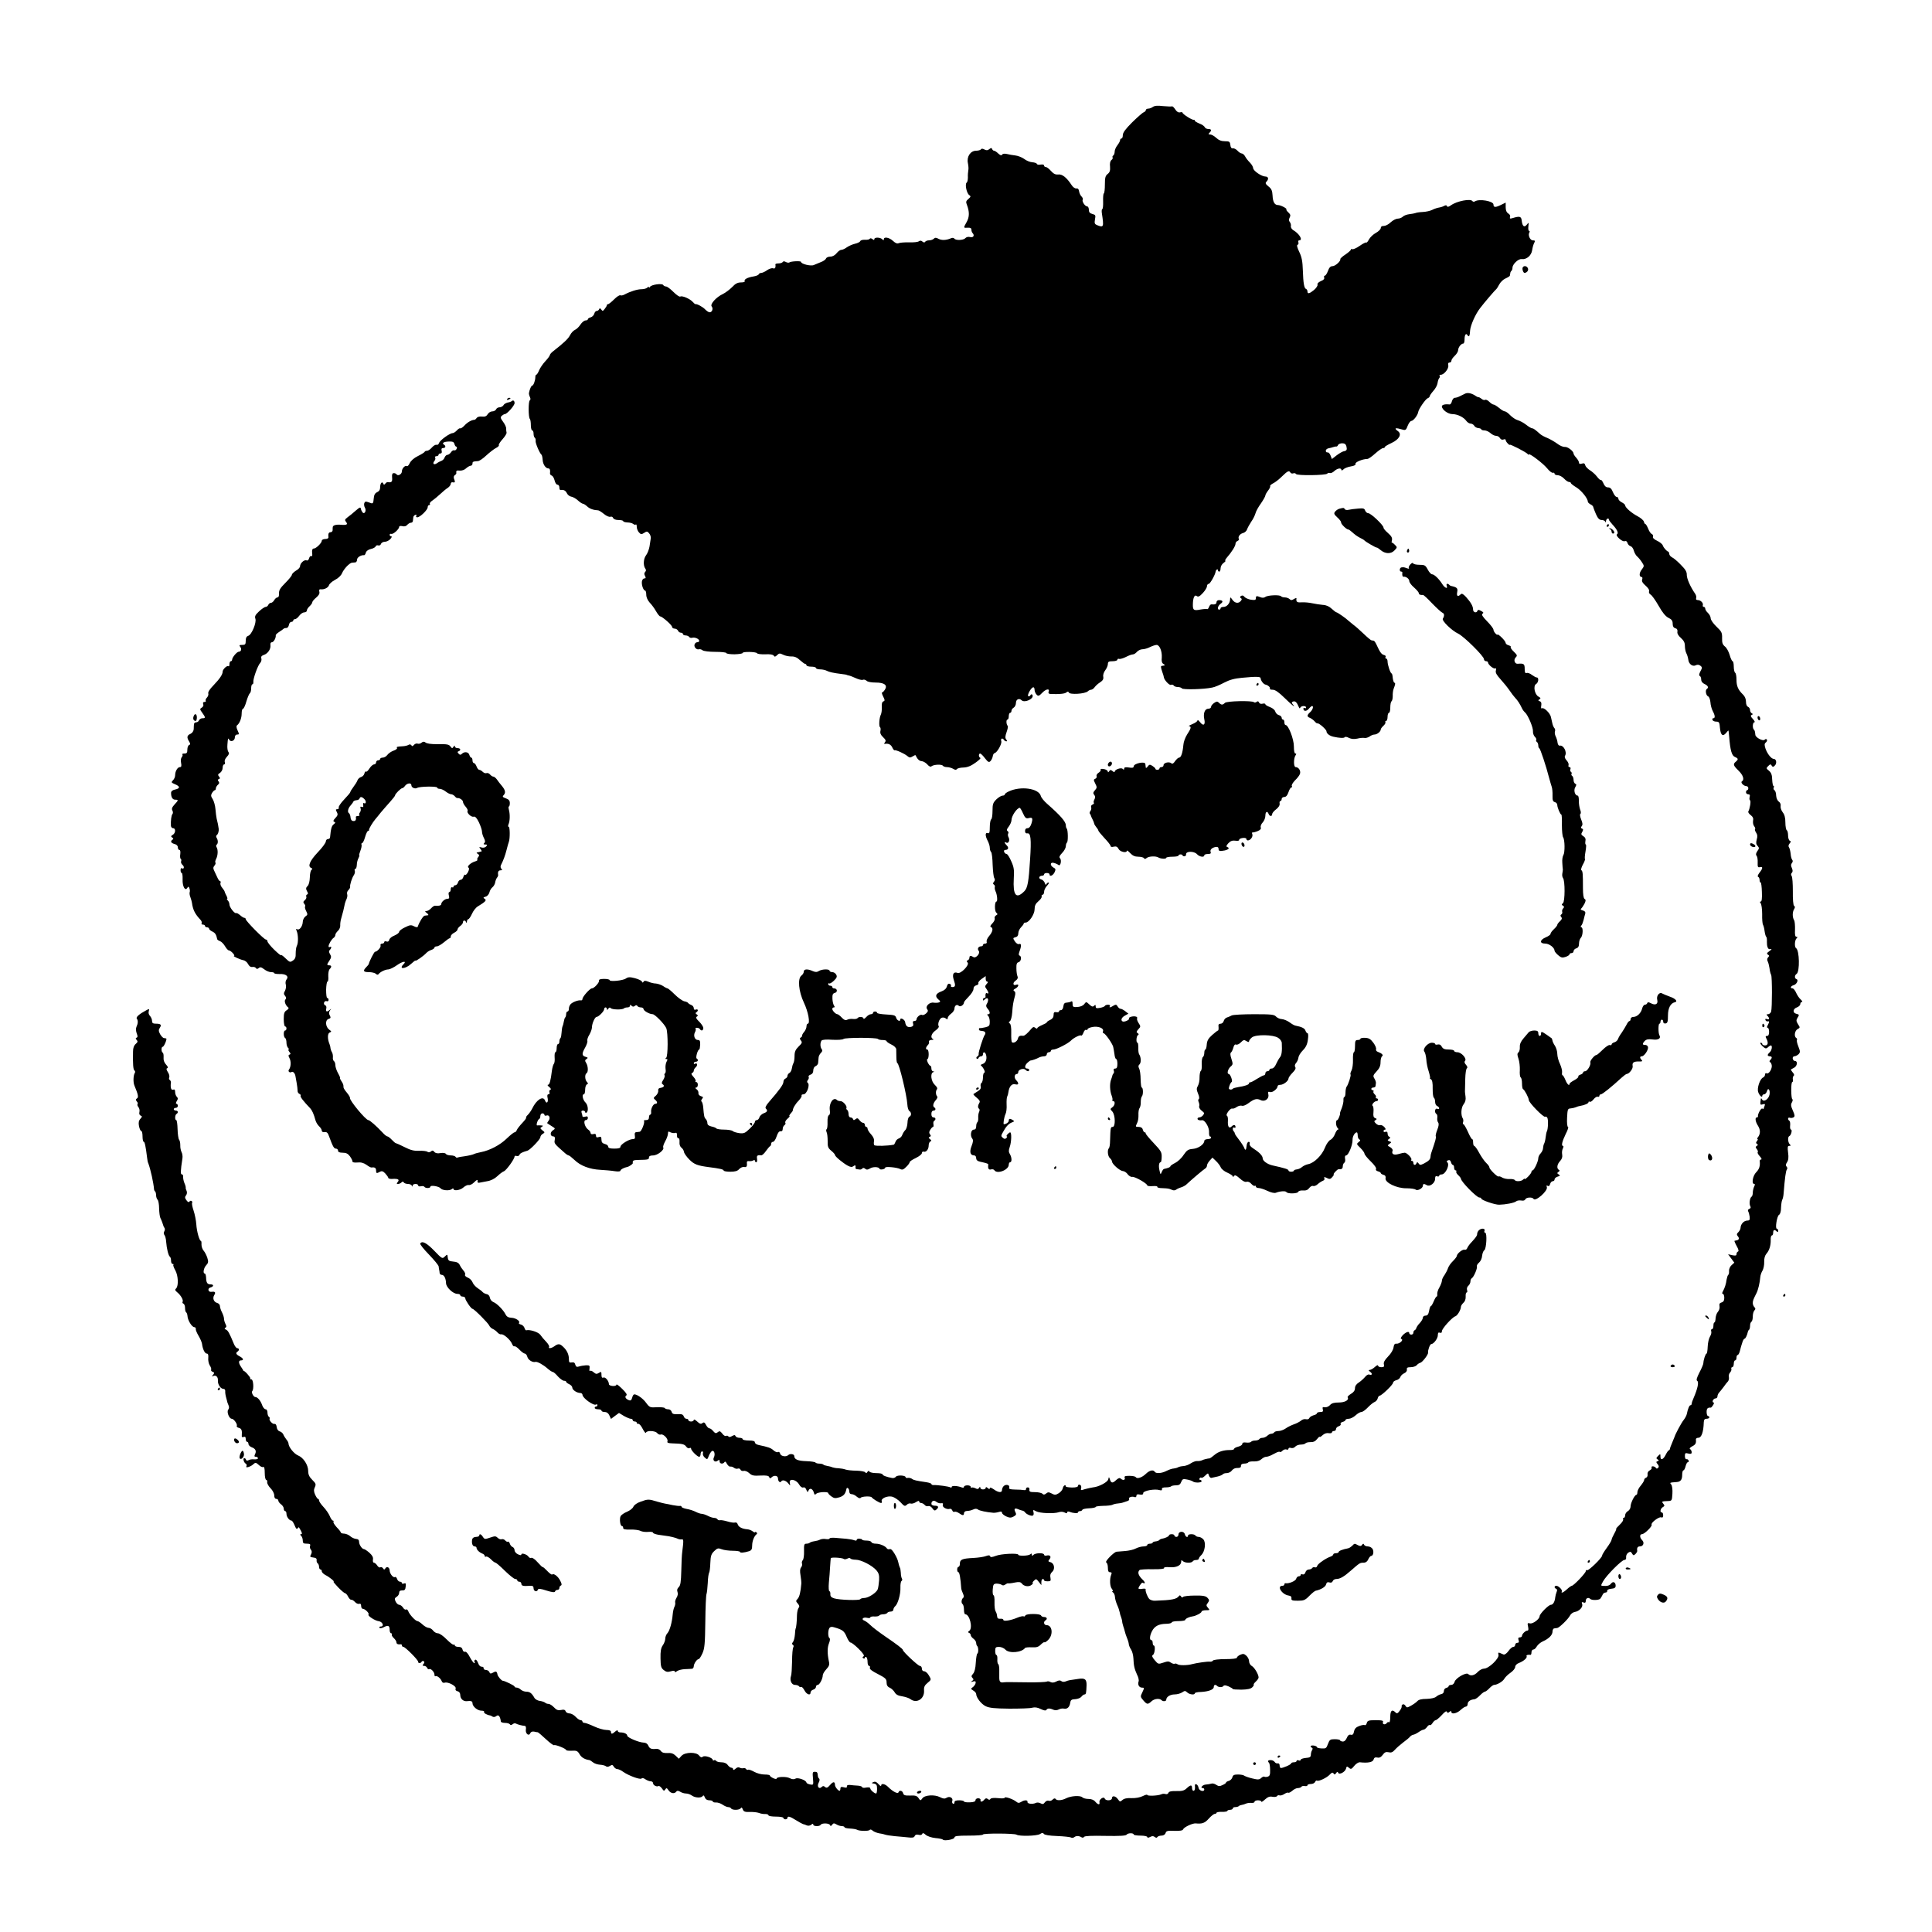 <?xml version="1.0" standalone="no"?>
<!DOCTYPE svg PUBLIC "-//W3C//DTD SVG 20010904//EN"
 "http://www.w3.org/TR/2001/REC-SVG-20010904/DTD/svg10.dtd">
<svg version="1.0" xmlns="http://www.w3.org/2000/svg"
 width="1423pt" height="1423pt" viewBox="0 0 1423 1423"
 preserveAspectRatio="xMidYMid meet">
<g transform="translate(0,1423) scale(0.1,-0.1)"
fill="#000000" stroke="none">
<path d="M8492 13443 c-9 -7 -25 -13 -34 -13 -10 0 -18 -5 -18 -10 0 -6 -7
-13 -16 -17 -9 -3 -47 -37 -85 -74 -49 -49 -69 -76 -69 -94 0 -14 -4 -25 -10
-25 -5 0 -10 -6 -10 -12 0 -7 -9 -24 -20 -38 -11 -14 -20 -35 -20 -47 0 -12
-5 -25 -10 -28 -6 -4 -8 -10 -5 -15 3 -4 -1 -13 -9 -19 -9 -7 -13 -26 -10 -49
2 -28 -2 -41 -17 -53 -17 -13 -21 -27 -21 -77 0 -34 -3 -64 -8 -67 -4 -2 -6
-29 -5 -60 1 -30 -2 -55 -6 -55 -4 0 -6 -15 -3 -32 15 -98 13 -105 -31 -88
-23 9 -25 14 -20 44 6 30 4 34 -19 40 -19 5 -26 13 -26 31 0 14 -6 25 -13 25
-15 0 -40 37 -32 50 3 4 -1 15 -9 23 -8 7 -16 25 -18 38 -2 16 -9 23 -20 21
-10 -1 -25 9 -35 25 -36 55 -69 82 -99 78 -21 -2 -34 5 -53 26 -14 16 -31 29
-38 29 -7 0 -13 5 -13 11 0 7 -10 9 -25 7 -13 -3 -26 -1 -28 5 -1 5 -17 11
-34 12 -17 1 -44 12 -60 25 -17 12 -46 23 -64 25 -19 2 -47 7 -63 11 -17 4
-31 2 -35 -5 -5 -8 -14 -5 -29 9 -11 11 -25 20 -31 20 -5 0 -11 6 -14 13 -3 9
-7 9 -20 -1 -12 -10 -21 -11 -36 -3 -13 7 -22 8 -26 1 -3 -5 -19 -10 -35 -10
-42 0 -71 -44 -61 -91 4 -19 6 -43 3 -54 -2 -11 -4 -34 -3 -52 0 -18 -4 -35
-9 -38 -14 -9 -1 -77 18 -91 14 -10 13 -13 -5 -29 -18 -15 -20 -22 -11 -44 19
-50 19 -89 -2 -126 -25 -45 -25 -44 8 -42 19 1 27 -3 27 -15 0 -9 4 -20 8 -24
17 -17 7 -36 -17 -30 -15 4 -28 0 -36 -8 -13 -16 -72 -18 -81 -3 -4 6 -15 7
-25 2 -35 -15 -68 -16 -91 -4 -18 10 -26 10 -35 1 -7 -7 -22 -12 -34 -12 -13
0 -26 -5 -29 -10 -5 -8 -11 -7 -21 1 -9 8 -18 8 -26 2 -7 -6 -40 -9 -73 -8
-33 1 -67 -2 -76 -6 -10 -5 -24 0 -42 17 -27 25 -67 33 -67 12 0 -9 -3 -9 -12
0 -15 15 -58 16 -58 1 0 -8 -4 -8 -14 0 -9 7 -17 8 -20 2 -3 -5 -19 -8 -36 -7
-16 1 -31 -3 -34 -10 -3 -7 -20 -15 -38 -19 -18 -4 -45 -16 -60 -26 -14 -11
-33 -19 -41 -19 -9 0 -24 -11 -35 -25 -12 -15 -30 -25 -46 -25 -15 0 -29 -6
-32 -14 -3 -8 -20 -20 -37 -26 -18 -7 -42 -17 -53 -22 -22 -10 -94 8 -94 23 0
9 -77 5 -86 -4 -4 -3 -15 -2 -25 3 -12 7 -20 7 -24 0 -3 -5 -17 -10 -31 -10
-13 0 -23 -3 -23 -7 4 -24 -3 -35 -17 -29 -9 3 -28 -3 -44 -14 -15 -11 -35
-20 -43 -20 -9 0 -17 -5 -19 -11 -2 -5 -19 -12 -38 -15 -44 -7 -72 -22 -65
-35 4 -5 -9 -9 -27 -9 -25 0 -42 -9 -65 -34 -18 -18 -48 -41 -68 -51 -50 -23
-97 -76 -83 -92 13 -16 3 -43 -15 -43 -8 0 -22 10 -33 21 -16 18 -62 43 -72
39 -2 -1 -11 7 -20 17 -21 23 -77 47 -91 39 -6 -4 -28 11 -51 34 -22 22 -46
40 -54 40 -8 0 -18 5 -21 11 -9 14 -86 3 -97 -13 -4 -7 -8 -9 -8 -4 0 6 -5 5
-12 -2 -7 -7 -26 -12 -43 -12 -31 0 -84 -17 -123 -38 -12 -7 -27 -10 -32 -7
-6 4 -27 -10 -46 -29 -20 -20 -40 -36 -45 -36 -5 0 -9 -3 -9 -7 0 -5 -7 -17
-16 -28 -13 -17 -16 -18 -25 -5 -8 11 -12 12 -16 3 -2 -7 -11 -13 -18 -13 -7
0 -15 -9 -18 -21 -3 -11 -15 -23 -26 -26 -12 -3 -21 -9 -21 -14 0 -5 -8 -9
-17 -9 -10 0 -27 -14 -38 -31 -11 -17 -29 -34 -41 -39 -11 -5 -27 -22 -35 -38
-13 -26 -44 -56 -126 -120 -12 -9 -22 -21 -23 -27 0 -5 -15 -26 -33 -45 -18
-19 -39 -50 -46 -67 -7 -18 -17 -33 -21 -33 -4 0 -7 -8 -7 -17 0 -26 -14 -63
-23 -63 -7 0 -19 -27 -24 -55 -1 -5 2 -18 7 -29 6 -12 5 -21 -1 -25 -11 -7
-11 -126 1 -137 4 -4 7 -25 7 -46 0 -21 5 -38 10 -38 6 0 10 -11 10 -24 0 -14
4 -27 9 -30 5 -4 8 -14 6 -24 -2 -16 30 -91 44 -102 3 -3 7 -20 8 -38 2 -32
22 -62 42 -62 11 0 15 -13 12 -36 -1 -7 5 -14 13 -17 8 -3 17 -19 21 -36 4
-17 13 -31 21 -31 8 0 14 -9 14 -20 0 -11 3 -19 8 -19 23 4 38 -4 47 -23 6
-13 20 -24 33 -26 12 -2 34 -14 49 -28 14 -13 31 -24 36 -24 6 0 20 -9 32 -20
18 -17 45 -27 82 -29 6 -1 25 -13 42 -27 18 -15 38 -23 47 -20 8 3 17 -1 20
-9 4 -9 19 -15 40 -15 19 0 34 -4 34 -8 0 -5 14 -9 31 -10 17 0 36 -5 43 -11
7 -6 16 -8 19 -4 4 3 7 -4 7 -17 0 -13 7 -31 16 -41 14 -16 19 -16 38 -4 19
13 24 13 37 -3 9 -10 14 -27 12 -38 -1 -10 -6 -37 -9 -59 -4 -22 -15 -51 -25
-64 -20 -25 -23 -76 -6 -99 7 -9 6 -17 -1 -24 -8 -8 -8 -17 -1 -30 7 -14 6
-18 -5 -18 -8 0 -16 -10 -18 -22 -4 -26 11 -68 24 -68 4 0 8 -14 8 -30 0 -19
10 -41 25 -58 15 -15 36 -44 47 -64 12 -21 26 -38 31 -38 14 0 87 -64 87 -77
0 -7 9 -13 19 -13 10 0 21 -7 25 -15 3 -8 12 -15 21 -15 8 0 15 -4 15 -10 0
-5 9 -10 19 -10 11 0 23 -5 27 -11 3 -6 14 -9 24 -6 19 5 50 -9 50 -23 0 -6
-6 -10 -14 -10 -8 0 -17 -7 -20 -16 -7 -18 14 -42 32 -36 7 2 19 -1 26 -7 8
-7 50 -12 95 -12 45 0 81 -4 81 -9 0 -5 27 -9 60 -9 33 1 60 5 60 10 0 11 99
9 106 -2 3 -6 30 -9 61 -8 35 2 57 -2 62 -10 6 -10 12 -9 25 4 14 14 20 15 44
3 15 -8 42 -13 61 -13 23 1 42 -7 63 -27 17 -15 34 -28 39 -28 5 0 9 -4 9 -10
0 -5 16 -10 35 -10 19 0 35 -4 35 -10 0 -5 14 -10 31 -10 17 0 39 -5 50 -11
18 -9 43 -15 114 -24 17 -2 30 -4 30 -5 0 -1 7 -3 16 -5 9 -1 33 -11 53 -20
20 -9 42 -15 51 -12 8 4 20 0 28 -7 7 -8 35 -13 66 -13 65 0 90 -19 69 -52 -7
-11 -16 -21 -21 -21 -4 0 0 -14 8 -30 13 -26 14 -31 1 -36 -9 -4 -13 -18 -11
-42 1 -20 -2 -45 -7 -55 -12 -23 -16 -87 -6 -93 4 -3 6 -15 3 -27 -4 -16 2
-30 19 -46 20 -19 23 -27 14 -38 -6 -8 -7 -13 -2 -12 27 5 46 -4 56 -26 6 -13
14 -23 17 -21 8 5 73 -24 95 -43 14 -12 21 -13 38 -2 11 7 21 11 21 9 15 -31
28 -43 46 -44 12 -1 30 -12 41 -24 14 -16 24 -20 32 -13 18 13 75 15 83 3 3
-5 17 -10 31 -10 13 0 33 -6 44 -12 14 -9 23 -10 28 -2 4 5 26 11 48 11 30 1
56 12 88 35 26 18 42 34 37 36 -14 5 -14 32 -2 32 6 0 22 -16 36 -35 22 -28
29 -32 40 -21 7 7 15 23 17 35 1 12 8 23 13 24 19 3 56 69 50 88 -7 20 9 27
20 9 3 -5 11 -10 17 -10 7 0 7 4 -1 14 -8 10 -8 23 3 54 8 22 12 43 8 46 -11
11 -12 46 -2 46 6 0 10 11 10 25 0 14 5 25 10 25 6 0 10 7 10 15 0 7 7 18 16
23 9 5 17 21 17 36 0 25 23 36 41 19 23 -23 96 12 80 39 -4 7 -9 6 -15 -3 -4
-7 -11 -10 -16 -6 -8 9 20 60 36 65 6 2 11 -6 11 -18 0 -12 7 -28 15 -36 12
-13 18 -11 42 14 28 29 57 33 46 6 -3 -9 2 -14 13 -15 63 -3 107 1 118 11 10
8 15 8 18 0 6 -18 121 -11 141 9 6 6 17 11 23 11 7 0 19 8 26 18 7 10 25 27
40 36 21 14 27 24 24 42 -3 13 4 34 15 48 10 13 19 34 19 45 0 17 6 21 35 21
19 0 35 5 35 11 0 6 6 9 13 6 6 -2 29 4 49 14 21 11 43 19 51 19 8 0 22 8 31
19 9 10 27 19 40 19 13 0 39 7 56 16 18 9 40 16 49 16 22 0 41 -47 38 -93 -3
-26 1 -41 12 -47 15 -9 14 -11 -9 -14 -12 -1 -12 -7 1 -46 6 -16 11 -33 11
-37 1 -19 40 -62 52 -57 8 3 17 1 21 -5 3 -6 17 -11 30 -11 13 0 27 -5 30 -10
7 -11 164 -7 223 6 19 3 58 20 88 36 40 21 76 31 132 36 104 10 137 9 137 -3
1 -18 20 -43 35 -47 20 -4 39 -22 33 -30 -2 -5 7 -8 21 -8 18 0 44 -18 87 -60
56 -55 88 -80 60 -46 -9 10 -8 15 3 19 16 6 28 -6 41 -38 5 -13 9 -15 12 -7 6
15 43 16 43 1 0 -5 -4 -7 -10 -4 -5 3 -10 2 -10 -4 0 -21 22 -22 39 -2 10 12
21 21 25 21 13 0 5 -28 -14 -45 -25 -22 -25 -34 -2 -42 9 -4 25 -15 34 -25 9
-11 19 -18 22 -16 9 5 66 -45 66 -58 0 -16 23 -34 51 -40 45 -10 79 -12 84 -3
3 4 17 2 31 -6 17 -8 37 -10 61 -5 19 5 43 7 53 5 10 -2 26 3 37 10 10 8 26
15 36 15 20 0 47 22 47 38 0 5 9 17 20 27 11 10 17 22 14 26 -3 5 0 9 5 9 6 0
11 14 11 30 0 17 5 30 10 30 6 0 10 18 10 39 0 22 4 42 9 46 5 3 9 20 9 38 -1
17 2 41 6 52 14 37 15 44 6 47 -5 2 -10 18 -12 36 -1 17 -5 32 -8 32 -9 0 -30
63 -30 88 0 12 -5 22 -11 22 -5 0 -7 5 -4 11 4 6 -1 13 -12 15 -18 5 -29 20
-55 77 -7 15 -16 28 -20 28 -4 1 -12 2 -16 3 -5 0 -31 22 -58 48 -27 26 -62
57 -79 69 -16 13 -32 26 -35 29 -12 13 -79 60 -86 60 -4 0 -20 12 -36 27 -18
17 -40 27 -65 28 -21 2 -56 7 -78 12 -22 5 -57 8 -77 7 -35 -3 -43 3 -39 29 1
4 -8 2 -19 -5 -15 -10 -22 -10 -32 0 -6 6 -22 12 -34 12 -13 0 -25 4 -28 8 -8
13 -101 9 -117 -5 -8 -6 -22 -7 -34 -2 -30 12 -35 11 -35 -7 0 -13 -7 -15 -36
-11 -20 3 -41 13 -48 21 -7 10 -16 13 -25 7 -9 -6 -10 -10 -2 -16 9 -5 9 -10
0 -21 -17 -21 -44 -17 -62 9 -15 21 -16 21 -17 2 -1 -29 -24 -55 -49 -55 -11
0 -21 -4 -21 -10 0 -5 -4 -10 -10 -10 -17 0 -11 28 10 43 22 15 17 27 -12 27
-10 0 -18 -7 -18 -15 0 -14 -11 -19 -37 -16 -6 1 -14 -8 -18 -19 -4 -11 -10
-18 -13 -16 -4 2 -26 1 -49 -3 -51 -10 -58 -5 -57 39 1 50 13 73 29 60 10 -8
21 -3 44 22 17 18 31 41 31 51 0 9 6 17 13 17 10 0 49 69 51 92 2 12 16 21 16
10 0 -7 5 -12 10 -12 6 0 10 11 10 24 0 14 10 32 22 40 12 9 18 16 13 16 -4 0
0 10 11 23 36 41 64 86 64 102 0 9 7 18 15 21 8 4 13 10 10 14 -9 15 6 38 30
44 13 3 27 16 30 27 4 12 18 37 31 57 14 19 27 47 31 61 3 14 21 47 40 73 18
26 33 53 33 59 0 6 9 22 20 36 11 14 18 29 15 33 -2 4 8 13 23 21 15 7 44 30
65 51 41 40 52 45 62 27 4 -6 13 -8 21 -5 7 3 16 1 20 -5 7 -13 222 -10 230 3
3 5 12 7 19 4 7 -2 22 4 33 15 23 21 52 25 52 8 0 -6 7 -4 15 4 8 9 32 18 54
22 26 4 38 11 35 19 -5 12 53 36 87 36 8 0 34 18 58 40 25 22 50 40 58 40 7 0
13 3 13 8 0 4 22 17 50 30 56 26 77 65 46 87 -32 24 -19 27 39 10 17 -5 23 1
33 29 8 20 20 36 27 36 15 0 48 43 51 67 4 22 53 93 69 100 8 3 15 9 15 14 0
5 12 23 27 40 15 16 29 42 31 57 2 14 7 32 13 38 5 6 6 14 2 17 -3 4 0 7 9 7
24 0 61 46 55 70 -3 13 0 20 9 20 8 0 14 6 14 13 0 8 11 24 25 37 14 13 25 32
25 42 0 20 22 48 38 48 5 0 9 13 9 30 0 35 11 50 22 31 11 -17 17 -5 19 36 3
37 38 118 73 163 29 39 110 133 119 140 4 3 14 19 23 36 9 17 30 37 47 44 16
7 31 16 31 21 1 5 2 13 3 18 0 5 4 13 9 17 4 4 7 14 7 22 0 26 43 67 67 64 36
-5 72 25 78 66 3 21 10 45 16 55 7 13 5 17 -11 17 -21 0 -38 40 -25 59 3 6 2
11 -3 11 -5 0 -7 15 -5 33 4 30 3 31 -11 13 -19 -24 -33 -13 -38 29 -3 32 -15
35 -67 19 -19 -6 -23 -4 -19 8 4 8 -2 20 -13 26 -13 8 -19 24 -19 46 l0 34
-37 -18 c-39 -19 -53 -18 -53 4 0 25 -105 44 -137 23 -6 -4 -14 -3 -18 2 -12
20 -113 1 -157 -30 -18 -13 -28 -15 -30 -7 -3 7 -9 8 -19 3 -8 -5 -25 -11 -38
-13 -13 -2 -36 -9 -51 -17 -15 -8 -47 -15 -71 -16 -24 -1 -48 -5 -54 -8 -5 -2
-25 -6 -43 -8 -19 -2 -41 -10 -49 -18 -8 -8 -25 -15 -38 -15 -12 0 -36 -12
-52 -27 -16 -16 -39 -27 -51 -27 -14 1 -22 -5 -22 -15 0 -9 -16 -25 -36 -36
-19 -10 -42 -32 -51 -48 -8 -16 -17 -26 -20 -23 -3 3 -25 -8 -49 -25 -24 -17
-49 -27 -54 -24 -6 3 -10 2 -10 -3 0 -5 -18 -21 -40 -36 -22 -14 -39 -30 -38
-34 5 -14 -37 -52 -57 -52 -15 0 -25 -10 -34 -35 -7 -19 -17 -35 -23 -35 -5 0
-8 -6 -5 -14 4 -9 -5 -19 -24 -26 -18 -8 -28 -18 -25 -26 3 -7 -9 -25 -25 -39
-34 -28 -49 -32 -49 -11 0 8 -5 16 -10 18 -14 4 -21 41 -24 138 -2 65 -8 97
-26 134 -16 33 -20 51 -13 53 7 3 9 11 6 19 -3 8 0 14 6 14 30 0 2 49 -45 76
-10 7 -18 19 -16 29 2 9 -2 23 -8 30 -8 10 -8 19 -1 33 8 15 6 23 -9 37 -11
10 -18 20 -15 23 6 7 -43 32 -62 32 -25 0 -38 23 -40 70 -2 36 -8 50 -30 67
-22 18 -25 25 -15 35 18 18 15 38 -7 38 -29 0 -90 42 -91 62 0 9 -11 28 -24
41 -13 13 -29 33 -35 45 -6 12 -18 22 -25 22 -7 0 -21 9 -31 20 -10 11 -25 19
-34 18 -11 -2 -17 6 -19 25 -3 24 -7 27 -40 27 -26 0 -46 8 -64 25 -15 14 -35
25 -45 25 -13 0 -14 3 -5 12 18 18 15 28 -8 28 -11 0 -23 6 -26 13 -3 8 -20
20 -39 27 -19 8 -35 17 -35 22 0 4 -3 7 -7 6 -11 -4 -83 42 -83 52 0 4 -8 6
-18 3 -12 -3 -25 4 -36 22 -9 14 -20 24 -24 22 -4 -2 -33 -1 -65 2 -41 5 -63
3 -75 -6z m1425 -2501 c6 -25 2 -32 -20 -36 -8 -1 -31 -14 -51 -29 l-36 -28
-10 26 c-5 14 -15 24 -22 23 -7 -2 -13 4 -13 12 0 8 9 16 20 18 11 2 27 6 35
9 8 3 19 5 23 4 4 0 10 4 12 11 3 7 17 13 31 13 18 0 27 -7 31 -23z"/>
<path d="M11216 12261 c-7 -10 3 -41 13 -41 17 1 31 18 25 33 -7 18 -29 23
-38 8z"/>
<path d="M10790 11330 c-8 -4 -25 -12 -37 -18 -13 -7 -29 -12 -38 -12 -8 0
-17 -11 -21 -25 -3 -14 -11 -25 -18 -24 -31 4 -56 -2 -56 -14 0 -24 45 -57 77
-57 37 0 83 -22 103 -50 8 -11 22 -20 32 -20 9 0 21 -7 26 -15 4 -9 18 -17 30
-18 12 -1 22 -5 22 -9 0 -4 10 -8 23 -8 13 0 33 -9 45 -20 12 -11 30 -20 41
-20 11 0 24 -7 29 -17 6 -10 16 -14 26 -10 9 4 16 2 16 -4 0 -6 7 -17 15 -25
8 -9 15 -13 15 -10 0 8 124 -56 132 -68 4 -6 8 -8 8 -3 0 14 105 -65 135 -102
17 -21 36 -36 43 -33 6 2 12 -1 12 -7 0 -6 10 -11 23 -11 13 0 34 -11 47 -25
13 -14 29 -25 37 -25 7 0 13 -3 13 -8 0 -4 18 -18 41 -32 37 -23 84 -81 84
-105 0 -5 9 -14 20 -20 11 -5 20 -14 20 -20 1 -5 10 -29 20 -52 14 -32 26 -43
42 -43 12 0 24 -6 26 -12 3 -8 6 -6 6 5 1 16 21 26 21 10 0 -5 13 -21 28 -38
33 -35 45 -62 32 -70 -15 -9 39 -58 56 -51 10 4 18 -1 21 -13 3 -11 13 -21 23
-24 9 -2 20 -17 24 -33 4 -15 15 -35 25 -43 10 -9 26 -28 35 -43 17 -26 17
-28 -2 -53 -20 -25 -20 -55 0 -55 5 0 7 -8 3 -19 -4 -13 4 -26 26 -45 18 -16
29 -32 25 -41 -3 -8 2 -19 11 -24 10 -5 36 -42 59 -82 28 -50 51 -78 72 -89
24 -11 32 -22 32 -43 0 -20 6 -30 19 -34 13 -3 18 -12 16 -25 -3 -13 6 -30 25
-46 22 -20 30 -35 30 -60 0 -18 5 -43 11 -54 6 -11 12 -32 14 -46 3 -33 32
-54 55 -42 11 6 23 5 34 -3 14 -11 15 -15 0 -42 -10 -19 -11 -31 -5 -33 6 -2
11 -14 11 -26 0 -15 9 -27 25 -34 25 -12 32 -26 17 -36 -14 -8 -7 -49 9 -55 8
-3 15 -23 17 -43 1 -20 9 -50 17 -65 18 -33 19 -53 4 -53 -6 0 -9 -6 -6 -12 2
-7 14 -13 28 -13 21 0 24 -6 27 -45 5 -54 20 -68 45 -39 9 12 17 20 18 18 1
-2 3 -22 5 -44 8 -102 19 -140 42 -150 26 -11 27 -18 7 -35 -22 -18 -19 -28
20 -66 34 -33 45 -67 25 -79 -13 -8 13 -35 33 -35 7 0 14 -7 14 -15 0 -8 -4
-15 -9 -15 -4 0 -8 -7 -8 -15 0 -8 7 -15 16 -15 11 0 15 -6 11 -20 -3 -11 -2
-22 3 -25 8 -5 -2 -63 -13 -82 -3 -5 5 -17 17 -26 17 -13 22 -25 18 -42 -2
-14 1 -32 8 -40 7 -9 10 -18 7 -22 -4 -3 0 -14 7 -25 10 -14 12 -29 5 -51 -6
-23 -5 -35 6 -47 13 -14 13 -19 -1 -38 -11 -16 -13 -27 -6 -35 6 -7 9 -29 8
-50 -1 -32 1 -37 16 -34 24 7 23 -9 -3 -41 -12 -16 -16 -28 -10 -30 6 -2 11
-12 11 -23 0 -10 3 -19 8 -19 4 0 8 -32 9 -70 2 -46 -1 -70 -8 -70 -8 0 -8 -4
-1 -13 6 -7 11 -43 11 -80 -1 -36 2 -71 6 -78 4 -6 10 -28 12 -48 3 -20 8 -38
12 -41 4 -3 6 -19 5 -37 -1 -31 7 -55 20 -54 19 3 18 -1 -3 -15 -18 -13 -20
-18 -10 -25 11 -6 11 -11 2 -20 -7 -7 -9 -18 -4 -28 5 -9 11 -32 14 -52 2 -20
8 -42 12 -49 8 -14 8 -244 0 -271 -4 -11 -14 -19 -23 -19 -12 0 -13 -3 -4 -12
17 -17 15 -31 -4 -24 -10 4 -14 2 -11 -6 2 -7 10 -12 16 -11 14 4 14 -3 1 -28
-7 -13 -7 -19 0 -19 5 0 10 -13 10 -30 0 -20 -5 -30 -15 -30 -12 0 -13 -4 -5
-19 16 -31 12 -51 -10 -51 -11 0 -20 5 -20 10 0 6 -6 10 -12 10 -7 0 -1 -11
12 -24 22 -20 27 -22 41 -10 8 8 19 14 22 14 13 0 7 -38 -8 -50 -8 -7 -15 -16
-15 -21 0 -5 7 -9 15 -9 18 0 19 -12 4 -27 -8 -8 -8 -13 0 -17 6 -4 11 -17 11
-29 -1 -28 -25 -61 -39 -52 -6 3 -11 -1 -11 -10 0 -8 -6 -18 -14 -21 -23 -9
-47 -80 -36 -108 9 -26 30 -44 30 -27 0 6 6 11 14 11 7 0 16 10 20 22 8 33 26
10 19 -25 -7 -33 -41 -56 -54 -36 -9 15 -9 15 -13 -19 -2 -18 1 -21 17 -16 16
5 19 3 14 -11 -4 -9 -7 -19 -7 -21 0 -3 -5 -2 -10 1 -9 6 -35 -41 -32 -57 1
-5 -3 -8 -8 -8 -16 0 -11 -33 9 -63 18 -29 18 -60 -2 -84 -5 -7 -6 -13 -2 -13
4 0 2 -6 -4 -14 -9 -11 -9 -16 0 -21 8 -6 8 -10 -2 -15 -10 -7 -10 -11 1 -24
7 -9 10 -19 6 -23 -3 -4 4 -17 16 -30 12 -13 16 -23 9 -23 -6 0 -11 -6 -10
-12 4 -35 -3 -59 -26 -82 -25 -25 -36 -86 -15 -86 7 0 7 -6 0 -19 -5 -11 -10
-31 -10 -45 0 -14 -4 -27 -9 -30 -13 -8 -19 -52 -10 -69 6 -10 4 -17 -7 -21
-9 -3 -12 -11 -8 -18 4 -7 9 -25 11 -40 2 -23 -1 -28 -18 -28 -24 0 -48 -26
-49 -52 0 -9 -7 -24 -16 -33 -13 -12 -14 -18 -4 -31 13 -14 8 -28 -11 -30 -5
-1 -11 -2 -14 -3 -2 0 5 -18 16 -38 14 -24 17 -39 10 -41 -6 -2 -11 -10 -11
-19 0 -11 -7 -13 -31 -8 l-31 7 23 -31 23 -31 -21 -19 c-11 -10 -19 -29 -18
-42 1 -13 -1 -26 -6 -29 -4 -3 -9 -19 -12 -35 -4 -32 -13 -60 -28 -88 -6 -11
-6 -17 1 -17 5 0 10 -13 10 -29 0 -20 -6 -30 -20 -34 -14 -4 -18 -11 -15 -28
3 -13 -3 -31 -12 -41 -9 -10 -16 -31 -17 -48 -1 -16 -4 -30 -8 -30 -5 0 -8
-11 -8 -25 0 -14 -5 -25 -11 -25 -6 0 -8 -7 -5 -16 3 -8 -1 -25 -9 -38 -8 -12
-16 -46 -17 -74 -1 -29 -5 -52 -9 -52 -7 0 -22 -45 -23 -70 0 -8 -13 -39 -29
-69 -20 -40 -25 -56 -16 -62 13 -8 3 -57 -27 -126 -8 -17 -14 -36 -14 -42 0
-6 -4 -11 -9 -11 -8 0 -19 -25 -27 -65 -2 -11 -13 -31 -24 -45 -17 -21 -61
-104 -65 -120 -1 -3 -9 -22 -18 -44 -9 -21 -17 -42 -17 -46 0 -5 -4 -10 -8
-12 -5 -1 -15 -16 -23 -32 -18 -37 -39 -45 -39 -15 0 22 -1 22 -17 6 -15 -15
-16 -19 -4 -26 11 -7 11 -9 0 -13 -12 -4 -12 -8 0 -22 10 -12 11 -20 4 -27 -8
-8 -13 -7 -17 0 -4 6 -14 11 -22 11 -8 0 -13 -4 -9 -9 3 -6 -3 -15 -14 -21
-12 -6 -18 -18 -16 -29 2 -11 -3 -22 -11 -25 -8 -3 -14 -10 -14 -17 0 -6 -11
-24 -25 -41 -14 -16 -25 -38 -25 -49 0 -10 -3 -19 -7 -19 -13 0 -43 -60 -43
-85 0 -14 -9 -29 -20 -35 -11 -6 -20 -20 -20 -30 0 -11 -5 -20 -11 -20 -5 0
-7 -5 -4 -10 4 -6 -8 -24 -25 -40 -18 -17 -29 -30 -26 -30 3 0 -3 -16 -14 -35
-11 -20 -20 -40 -20 -46 0 -6 -16 -33 -35 -59 -19 -26 -35 -52 -35 -58 0 -16
-100 -113 -110 -107 -6 3 -10 0 -10 -7 0 -14 -90 -108 -103 -108 -4 0 -20 -11
-35 -25 -15 -14 -31 -25 -36 -25 -5 0 -6 3 -3 7 9 9 -22 43 -40 43 -16 0 -17
-17 -1 -22 7 -3 9 -11 3 -24 -4 -10 -9 -28 -10 -39 -3 -32 -16 -55 -32 -55
-17 0 -83 -67 -83 -84 -1 -22 -50 -58 -71 -53 -18 5 -20 2 -14 -24 4 -19 3
-29 -5 -29 -14 0 -40 -25 -40 -39 0 -6 -7 -11 -16 -11 -11 0 -14 -6 -9 -20 5
-14 2 -20 -9 -20 -9 0 -16 -7 -16 -15 0 -8 -6 -15 -14 -15 -8 0 -24 -14 -36
-31 -13 -18 -28 -28 -36 -25 -8 3 -20 9 -28 12 -11 4 -13 0 -9 -14 7 -27 -72
-102 -106 -102 -13 0 -34 -11 -47 -25 -24 -26 -53 -32 -70 -15 -15 15 -93 -30
-100 -57 -4 -14 -14 -23 -25 -23 -10 0 -19 -4 -19 -9 0 -5 -8 -11 -17 -13 -10
-2 -18 -12 -18 -23 0 -12 -8 -21 -20 -23 -11 -2 -28 -11 -37 -19 -10 -9 -38
-15 -70 -16 -35 0 -58 -5 -68 -16 -8 -9 -29 -24 -47 -34 -29 -16 -32 -16 -41
-1 -5 9 -15 14 -21 10 -6 -4 -9 -11 -7 -14 2 -4 -4 -19 -14 -32 -15 -20 -21
-23 -31 -13 -26 26 -39 14 -39 -33 0 -25 -4 -43 -9 -39 -5 3 -12 1 -16 -5 -10
-16 -35 -12 -29 5 5 12 -5 15 -54 15 -52 0 -60 -3 -65 -21 -3 -12 -10 -18 -15
-15 -5 3 -24 0 -41 -7 -23 -8 -34 -20 -38 -40 -4 -21 -10 -27 -24 -24 -12 3
-21 -4 -29 -23 -8 -19 -19 -28 -31 -27 -10 1 -19 5 -19 9 0 4 -17 8 -38 8 -34
0 -39 -3 -51 -35 -11 -32 -16 -35 -47 -33 -19 1 -34 5 -34 9 0 10 -39 18 -45
9 -3 -5 0 -10 7 -12 7 -3 8 -9 2 -19 -5 -8 -9 -23 -9 -34 0 -16 -8 -21 -37
-23 -21 -2 -38 -8 -38 -14 0 -5 -7 -8 -15 -4 -8 3 -15 1 -15 -4 0 -6 -9 -10
-20 -10 -11 0 -20 -4 -20 -8 0 -9 -63 -36 -77 -34 -4 1 -8 10 -8 20 0 9 -6 16
-14 14 -8 -2 -18 3 -22 10 -5 7 -17 14 -29 14 -20 1 -26 -7 -13 -20 4 -4 8
-27 8 -51 1 -36 -2 -46 -18 -51 -10 -3 -21 -3 -24 0 -4 3 -14 -1 -23 -9 -15
-14 -25 -14 -66 -4 -27 6 -53 16 -59 20 -5 5 -26 9 -46 9 -29 0 -38 -4 -42
-21 -3 -11 -15 -23 -26 -26 -12 -3 -21 -9 -21 -13 0 -4 -12 -12 -26 -18 -20
-10 -29 -9 -46 2 -11 8 -27 12 -35 9 -9 -3 -27 -6 -41 -7 -24 -1 -46 -26 -23
-26 6 0 11 -4 11 -10 0 -21 -39 -10 -42 12 -2 12 -9 23 -16 26 -7 2 -13 -2
-11 -9 3 -25 -1 -39 -11 -39 -5 0 -10 9 -10 20 0 26 -11 25 -40 -2 -18 -17
-34 -21 -76 -20 -37 1 -54 -3 -58 -13 -3 -8 -12 -12 -21 -9 -8 3 -23 3 -32 -2
-25 -11 -103 -14 -103 -4 0 4 -15 0 -33 -9 -21 -10 -52 -16 -83 -15 -33 2 -55
-3 -67 -14 -16 -14 -19 -14 -33 6 -17 25 -44 29 -44 7 0 -18 -46 -21 -53 -2
-7 18 -43 -6 -39 -27 4 -22 -10 -20 -31 4 -10 13 -29 20 -50 20 -18 0 -38 5
-45 12 -15 15 -83 11 -119 -7 -33 -17 -69 -19 -78 -5 -4 6 -12 5 -21 -4 -8 -9
-21 -13 -30 -9 -8 3 -21 -2 -28 -12 -10 -14 -17 -15 -32 -7 -11 6 -26 7 -34 3
-24 -12 -65 -7 -62 7 3 15 -22 16 -47 0 -15 -9 -23 -9 -36 2 -23 19 -85 40
-85 29 0 -5 -22 -6 -49 -3 -31 3 -52 1 -56 -6 -5 -8 -11 -8 -20 0 -9 7 -16 6
-25 -5 -15 -18 -31 -20 -28 -3 2 7 -6 13 -17 13 -11 0 -20 -6 -20 -14 0 -10
-13 -15 -42 -16 -24 -1 -43 2 -43 7 0 4 -16 8 -35 8 -25 0 -35 -4 -35 -16 0
-8 -5 -12 -11 -9 -6 4 -8 13 -5 20 8 22 -19 38 -41 24 -15 -9 -25 -8 -49 4
-40 21 -113 16 -130 -8 -14 -19 -15 -19 -29 2 -11 16 -24 20 -61 18 -38 -1
-48 2 -52 17 -5 20 -28 25 -34 7 -5 -14 -42 5 -75 38 -23 24 -53 31 -53 11 0
-6 -9 -1 -20 12 -14 16 -25 20 -37 14 -16 -7 -16 -8 5 -11 18 -4 22 -11 22
-39 0 -19 -3 -34 -7 -34 -14 1 -43 27 -43 38 0 7 -11 9 -30 6 -16 -4 -30 -2
-30 3 0 5 -15 10 -32 11 -18 1 -44 3 -58 5 -16 1 -24 -3 -22 -11 1 -9 -5 -11
-23 -6 -19 5 -25 2 -25 -10 0 -9 -3 -16 -6 -16 -11 0 -34 29 -34 43 0 26 -13
27 -36 0 -18 -21 -26 -24 -37 -15 -10 9 -16 9 -25 0 -20 -20 -37 5 -22 32 7
12 8 25 4 29 -5 3 -9 12 -10 19 -2 28 -5 32 -23 32 -16 0 -17 -6 -13 -49 4
-48 4 -49 -22 -44 -14 3 -26 9 -26 13 0 17 -62 40 -80 30 -12 -7 -26 -6 -43 3
-26 14 -97 11 -97 -3 0 -5 -11 -3 -25 3 -14 7 -25 15 -25 20 0 4 -18 7 -40 7
-22 0 -56 9 -75 20 -20 11 -40 18 -45 15 -5 -3 -12 0 -15 6 -4 5 -13 8 -19 6
-7 -3 -19 -1 -27 3 -9 6 -20 3 -31 -7 -11 -10 -18 -12 -18 -5 0 7 -6 12 -13
12 -7 0 -19 9 -27 20 -9 13 -26 20 -47 20 -17 0 -35 5 -38 10 -4 6 -11 8 -16
5 -5 -4 -9 -3 -9 2 0 16 -60 36 -73 24 -10 -7 -17 -5 -27 8 -20 28 -103 27
-130 -1 l-20 -22 -24 23 c-17 16 -33 21 -59 19 -26 -1 -41 3 -49 15 -7 10 -22
17 -33 16 -38 -4 -50 1 -60 24 -6 14 -19 22 -35 22 -34 1 -120 37 -120 51 0
13 -23 24 -51 24 -10 0 -19 5 -19 12 0 6 -7 4 -18 -5 -23 -21 -32 -21 -32 -3
0 9 -12 14 -34 14 -19 0 -60 12 -90 26 -30 14 -62 26 -70 26 -9 0 -16 5 -16
10 0 6 -6 10 -13 10 -8 0 -24 11 -37 25 -13 14 -33 25 -46 25 -12 0 -25 7 -28
16 -4 11 -14 14 -34 9 -22 -4 -33 0 -52 20 -13 14 -31 25 -40 25 -9 0 -20 4
-25 9 -6 5 -23 11 -39 13 -16 2 -34 12 -40 23 -19 34 -34 45 -60 45 -13 0 -31
7 -40 15 -8 8 -22 15 -30 15 -9 0 -16 3 -16 8 0 7 -73 42 -85 42 -10 -1 -39
33 -41 47 -4 23 -11 26 -33 13 -17 -9 -22 -8 -27 5 -3 8 -15 15 -25 15 -10 0
-18 6 -17 13 2 6 -5 11 -14 11 -10 -1 -21 10 -27 28 -6 16 -15 27 -21 23 -6
-3 -8 -11 -5 -16 4 -5 3 -9 -2 -9 -4 0 -19 20 -32 44 -13 26 -28 43 -36 40 -7
-3 -15 4 -18 15 -3 15 -13 21 -31 21 -14 0 -26 5 -26 11 0 5 -4 8 -8 5 -5 -3
-28 15 -52 39 -24 25 -53 45 -65 45 -11 0 -27 9 -35 20 -8 11 -23 20 -33 20
-10 0 -30 11 -45 25 -15 14 -32 25 -38 25 -13 0 -59 49 -67 73 -4 10 -11 16
-17 12 -5 -3 -15 3 -22 15 -7 11 -20 20 -28 20 -8 0 -20 11 -26 24 -9 19 -8
25 8 35 10 6 18 19 18 29 0 13 7 18 23 18 17 -1 23 5 25 28 3 23 0 28 -12 23
-9 -4 -16 -2 -16 3 0 6 -6 10 -14 10 -8 0 -18 9 -21 20 -4 11 -11 18 -16 14
-13 -7 -38 25 -39 48 0 23 -20 34 -31 17 -8 -12 -10 -12 -18 0 -5 7 -14 11
-20 7 -5 -4 -16 2 -23 14 -7 11 -18 20 -24 20 -6 0 -9 10 -7 23 3 16 -4 30
-26 50 -17 15 -35 27 -40 27 -14 0 -36 32 -36 53 0 14 -7 21 -22 22 -13 1 -32
10 -42 19 -11 10 -31 19 -45 20 -14 0 -26 4 -26 9 0 4 -13 21 -30 38 -16 18
-27 35 -24 40 3 5 1 9 -4 9 -5 0 -16 15 -23 33 -7 17 -28 48 -46 67 -18 19
-33 41 -33 48 0 6 -3 12 -8 12 -4 0 -13 14 -21 31 -10 23 -11 36 -2 55 10 22
7 28 -19 54 -22 22 -30 39 -30 65 0 45 -35 99 -75 115 -29 12 -69 61 -70 87 0
7 -7 21 -16 31 -8 10 -18 26 -22 36 -4 10 -16 20 -26 23 -12 3 -21 15 -23 32
-2 16 -8 25 -17 23 -14 -3 -42 28 -35 40 2 4 0 9 -6 13 -5 3 -10 17 -10 31 0
14 -6 24 -14 24 -8 0 -19 14 -25 30 -11 33 -34 60 -50 60 -14 0 -32 35 -23 44
13 13 8 86 -6 86 -7 0 -11 3 -9 8 4 7 -44 60 -50 55 -2 -2 -2 -2 -1 0 2 1 -5
13 -15 27 -21 30 -22 50 -2 50 23 0 18 15 -10 30 -27 14 -31 25 -15 35 14 9
12 25 -3 25 -6 0 -18 15 -25 33 -32 78 -43 98 -58 104 -11 4 -12 8 -4 13 9 6
9 13 1 28 -6 11 -11 29 -11 39 0 10 -7 31 -15 47 -8 15 -15 36 -15 46 0 10 -9
20 -20 23 -26 7 -36 35 -22 58 13 20 6 28 -20 24 -25 -4 -32 26 -8 32 26 7 26
23 1 23 -24 0 -32 12 -33 50 -1 17 -5 30 -10 30 -15 0 -8 41 11 61 16 17 17
26 8 55 -6 18 -18 42 -27 52 -9 10 -16 30 -16 45 1 15 -1 27 -4 27 -11 0 -31
70 -34 122 -2 29 -11 74 -20 101 -9 26 -14 52 -11 57 3 5 1 11 -4 14 -5 4 -13
1 -16 -5 -5 -6 -12 -3 -22 11 -12 16 -12 24 -3 35 7 9 9 22 5 32 -5 10 -8 21
-7 25 1 4 -3 20 -10 35 -6 15 -10 36 -9 46 1 9 -3 17 -9 17 -11 0 -11 21 4
120 2 14 -1 34 -7 45 -5 10 -10 33 -9 49 0 17 -3 35 -9 42 -5 6 -10 41 -11 77
-1 37 -5 67 -10 67 -11 0 -10 38 2 45 15 9 12 25 -5 25 -8 0 -15 5 -15 10 0 6
7 10 15 10 8 0 15 7 15 15 0 8 -5 15 -10 15 -6 0 -5 8 2 20 10 15 10 22 0 32
-6 6 -12 22 -12 35 0 16 -4 21 -15 17 -14 -6 -21 15 -16 53 1 6 -3 14 -8 18
-6 3 -8 12 -4 20 3 9 -2 26 -11 39 -11 18 -12 26 -4 28 8 3 5 12 -9 27 -13 14
-20 33 -18 52 1 16 -1 32 -6 35 -12 7 -12 44 0 44 9 0 34 59 25 61 -2 1 -9 2
-16 3 -7 0 -19 13 -28 28 -12 22 -13 32 -3 47 15 23 8 31 -29 31 -22 0 -28 5
-28 21 0 11 -7 27 -15 36 -9 9 -13 23 -9 35 5 18 4 19 -18 7 -51 -27 -79 -51
-70 -62 10 -14 9 -35 -3 -61 -5 -11 -4 -30 2 -47 8 -20 8 -29 -1 -32 -8 -3 -8
-8 1 -17 9 -10 8 -16 -7 -29 -13 -11 -20 -29 -20 -56 -2 -91 1 -135 11 -140 5
-4 6 -12 2 -18 -11 -17 -13 -68 -3 -92 29 -69 32 -88 18 -96 -9 -6 -9 -11 0
-22 7 -7 9 -17 5 -20 -3 -4 0 -13 7 -22 7 -8 10 -24 7 -36 -3 -12 0 -22 9 -26
13 -5 12 -8 -2 -24 -12 -13 -15 -28 -10 -54 4 -19 11 -35 16 -35 6 0 10 -18
10 -40 0 -22 4 -40 9 -40 7 0 14 -30 25 -120 1 -14 5 -32 9 -40 16 -43 38
-141 42 -192 0 -3 3 -10 8 -14 4 -4 7 -17 7 -29 0 -11 5 -26 11 -32 6 -6 11
-35 11 -64 1 -30 5 -61 9 -69 8 -15 21 -51 23 -60 1 -3 4 -10 8 -15 4 -6 3
-17 -2 -25 -5 -9 -5 -19 1 -26 6 -7 12 -30 13 -51 4 -52 17 -102 27 -109 5 -3
9 -16 9 -30 0 -13 5 -24 12 -24 6 0 9 -3 5 -6 -3 -3 3 -21 14 -40 22 -39 25
-114 7 -133 -11 -10 -9 -16 8 -30 26 -21 47 -58 39 -70 -3 -5 0 -11 6 -13 6
-2 12 -16 12 -31 0 -15 3 -30 8 -33 5 -3 9 -15 10 -27 1 -30 32 -82 50 -82 8
-1 13 -7 11 -14 -1 -7 8 -29 20 -49 12 -20 24 -47 26 -60 5 -40 21 -72 35 -72
10 0 13 -10 11 -32 -2 -17 3 -42 11 -55 9 -13 13 -27 10 -32 -2 -5 2 -12 11
-15 14 -5 14 -9 3 -23 -8 -9 -9 -14 -2 -10 21 13 40 -3 38 -31 -2 -30 20 -62
42 -62 8 0 13 -8 12 -18 -1 -9 2 -30 7 -47 4 -16 9 -32 9 -35 1 -3 5 -13 9
-23 5 -10 3 -23 -3 -30 -13 -16 7 -67 26 -67 15 0 44 -41 37 -52 -3 -5 3 -12
15 -15 20 -5 25 -18 22 -55 -2 -12 3 -16 13 -12 11 4 16 0 16 -15 0 -12 5 -21
10 -21 6 0 10 -7 10 -15 0 -9 11 -20 24 -25 28 -10 37 -28 24 -52 -6 -13 -5
-18 7 -18 8 0 15 -5 15 -11 0 -6 -12 -9 -28 -8 -15 2 -33 -1 -41 -6 -10 -5
-16 -4 -19 3 -2 7 -7 12 -12 12 -13 0 -5 -31 9 -40 8 -4 10 -13 6 -20 -10 -16
34 -3 53 17 13 12 18 11 38 -7 12 -12 27 -19 33 -15 7 4 11 -11 11 -44 0 -29
5 -51 11 -51 5 0 9 -8 7 -18 -1 -9 10 -29 25 -44 15 -15 27 -38 27 -53 0 -16
6 -25 15 -25 8 0 15 -6 15 -13 0 -7 9 -19 20 -27 11 -8 20 -22 20 -32 0 -10 5
-18 10 -18 6 0 10 -9 10 -21 0 -21 21 -49 37 -49 5 0 15 -16 23 -35 9 -23 16
-31 21 -23 5 7 9 10 11 8 22 -35 27 -50 16 -50 -9 0 -9 -3 0 -12 7 -7 12 -22
12 -35 0 -19 5 -23 30 -23 22 0 28 -4 24 -15 -4 -8 -1 -22 6 -29 8 -11 8 -20
1 -35 -10 -17 -8 -20 17 -23 19 -2 26 -8 24 -20 -1 -9 2 -19 8 -23 5 -3 10
-15 10 -26 0 -10 5 -19 10 -19 6 0 10 -6 10 -13 0 -8 12 -20 27 -28 30 -15 71
-49 60 -49 -4 0 12 -19 34 -42 23 -24 46 -43 51 -43 5 0 15 -11 22 -25 7 -14
17 -24 23 -23 6 1 18 -6 28 -17 9 -10 23 -16 31 -13 9 3 14 -2 14 -16 0 -12 6
-21 13 -21 16 0 50 -34 41 -42 -8 -9 48 -46 76 -49 28 -4 42 -39 15 -39 -9 0
-14 -4 -10 -9 3 -6 16 -4 32 4 32 17 43 12 43 -21 0 -13 5 -24 11 -24 5 0 8
-4 5 -9 -3 -4 3 -16 14 -26 11 -10 20 -24 20 -32 0 -12 12 -17 33 -14 4 0 7
-3 7 -9 0 -5 5 -10 11 -10 13 0 109 -96 109 -110 0 -13 17 -13 25 0 4 6 11 8
16 4 6 -4 6 -11 -2 -20 -9 -11 -8 -14 5 -14 9 0 19 -7 22 -15 4 -8 10 -12 15
-9 12 7 39 -21 39 -41 0 -9 3 -14 8 -11 10 6 37 -15 45 -36 4 -11 12 -15 22
-12 24 9 88 -25 81 -43 -4 -9 1 -17 14 -20 13 -3 20 -14 20 -28 0 -27 22 -47
47 -45 33 4 43 0 43 -15 0 -24 37 -55 66 -55 14 0 23 -4 19 -9 -4 -8 22 -23
45 -26 3 0 11 -4 18 -9 7 -4 19 -3 27 4 16 14 29 -1 34 -40 0 -5 14 -10 30
-10 17 0 33 -5 36 -10 5 -8 11 -7 20 0 8 7 19 9 25 5 10 -6 46 -16 66 -17 7
-1 10 -13 7 -28 -4 -30 23 -51 33 -25 4 9 15 13 27 11 12 -3 25 -5 28 -5 4 -1
30 -23 60 -51 29 -27 56 -47 60 -44 10 6 89 -26 89 -36 0 -4 19 -6 41 -5 36 2
43 -1 58 -26 13 -24 40 -39 73 -43 4 -1 15 -8 25 -16 10 -9 34 -17 53 -18 19
-1 39 -7 44 -12 5 -5 17 -4 28 3 16 10 21 9 29 -6 6 -9 17 -17 25 -17 9 0 29
-9 45 -21 40 -28 127 -60 135 -48 3 5 15 3 27 -6 12 -8 29 -15 39 -15 10 0 18
-6 18 -14 0 -15 27 -29 40 -21 5 3 16 -5 25 -17 13 -20 17 -21 25 -8 8 13 12
12 25 -8 16 -22 44 -26 57 -7 5 7 14 6 28 -2 11 -7 30 -13 43 -13 13 0 32 -7
43 -15 23 -17 70 -20 80 -3 5 7 10 4 15 -10 6 -15 17 -22 34 -22 14 0 25 -4
25 -9 0 -4 10 -8 23 -7 12 1 34 -6 49 -16 14 -10 33 -18 41 -18 9 0 19 -4 22
-10 9 -14 62 -13 71 2 5 8 10 5 15 -9 6 -16 15 -20 51 -19 23 1 54 -2 68 -7
14 -6 35 -9 48 -8 12 0 22 -4 22 -9 0 -6 25 -10 55 -10 30 0 55 -4 55 -10 0
-5 7 -10 15 -10 8 0 15 5 15 10 0 16 18 12 62 -16 23 -14 46 -27 52 -29 6 -1
19 -5 29 -10 10 -4 23 -2 32 5 10 9 15 9 15 1 0 -14 47 -15 55 -1 9 14 62 12
68 -2 4 -10 8 -9 16 2 9 12 14 13 31 3 11 -7 29 -13 40 -13 11 0 20 -4 20 -8
0 -5 18 -9 41 -10 22 -1 46 -5 52 -9 16 -10 87 -11 93 -1 3 5 13 3 22 -6 10
-8 31 -16 47 -19 17 -2 37 -7 45 -10 8 -3 40 -8 70 -11 30 -2 74 -7 98 -9 32
-4 45 -2 49 10 4 9 13 13 29 9 13 -4 24 -1 27 7 3 8 10 7 25 -7 13 -11 43 -21
72 -24 28 -2 52 -8 54 -11 8 -13 86 1 86 15 0 11 22 14 105 14 58 0 105 3 105
8 0 10 231 9 247 -1 20 -13 148 -10 172 4 17 11 23 11 29 2 5 -8 40 -14 98
-16 49 -2 96 -7 102 -11 7 -4 18 -3 25 3 14 11 35 10 54 -2 6 -4 15 -2 18 4 5
7 57 9 156 7 108 -2 152 1 157 9 8 13 52 14 52 1 0 -4 23 -8 50 -8 28 0 50 -5
50 -10 0 -7 7 -7 21 0 15 8 24 8 34 0 9 -7 15 -8 20 0 3 5 17 10 30 10 14 0
26 7 30 19 5 16 14 18 65 16 40 -1 61 2 64 11 6 16 69 46 93 44 46 -5 67 2 96
35 17 19 37 35 44 35 7 0 13 4 13 8 0 4 18 8 40 7 22 -1 40 3 40 7 0 4 9 8 20
8 11 0 20 5 20 10 0 6 8 10 18 10 10 0 22 3 26 7 3 4 14 8 22 9 9 1 23 6 32
10 9 4 27 6 40 5 12 -1 22 2 22 8 0 6 11 11 25 11 14 0 25 -4 25 -10 0 -5 12
2 27 16 21 19 35 24 55 20 15 -3 30 -1 34 5 3 6 12 8 19 5 7 -2 22 2 34 10 12
8 25 13 30 10 4 -3 17 4 29 14 12 11 30 20 41 20 11 0 22 4 26 9 3 6 14 8 25
6 11 -2 20 0 20 6 0 5 11 9 25 9 14 0 28 7 31 15 4 8 10 13 14 10 12 -8 73 21
94 44 15 16 21 18 28 9 6 -10 10 -10 19 2 7 11 12 12 15 3 8 -18 51 5 58 30 4
18 7 19 22 6 14 -12 19 -10 39 15 12 15 31 27 41 26 60 -7 96 1 101 20 4 14
11 18 27 15 15 -4 27 2 40 19 14 20 24 24 43 20 19 -5 30 -1 47 18 11 13 39
37 61 54 22 16 45 35 50 42 6 7 17 14 25 15 8 1 26 10 40 20 13 9 29 17 35 17
6 0 17 9 25 19 7 11 17 18 21 15 5 -3 14 4 21 16 7 11 17 20 23 20 5 0 25 17
44 37 22 25 35 33 38 25 4 -10 8 -10 19 -1 10 8 14 8 14 0 0 -20 40 -12 68 14
15 14 32 25 39 25 7 0 13 9 13 19 0 19 21 33 50 35 8 1 26 13 41 29 14 15 31
27 36 27 5 0 20 11 33 25 13 14 29 25 35 25 22 0 64 25 75 45 6 11 26 31 45
44 19 13 35 32 35 43 0 11 11 23 27 29 35 13 64 39 57 50 -5 8 10 13 29 10 4
0 7 8 7 19 0 11 6 20 13 20 8 0 19 10 26 23 7 12 26 29 44 37 45 20 72 47 72
73 0 12 6 23 13 23 6 1 16 2 22 3 15 2 81 66 94 92 6 12 22 24 35 26 33 5 63
37 54 59 -5 13 -3 16 10 11 12 -5 17 -1 17 13 0 19 20 27 33 13 11 -11 61 -10
73 1 5 6 13 19 17 28 3 10 13 18 22 18 8 0 14 6 13 13 -2 7 10 13 30 15 24 2
32 8 32 22 0 26 -19 35 -33 17 -12 -16 -27 -20 -60 -18 -17 1 -17 2 0 33 24
44 138 158 157 158 10 0 15 8 13 21 -1 12 6 26 16 33 15 9 20 8 28 -7 9 -15
12 -15 25 -3 8 8 14 19 13 23 -4 22 3 33 20 33 25 0 35 28 16 46 -19 19 -19
44 -1 44 18 0 78 59 71 70 -8 13 54 60 70 54 10 -4 15 0 15 15 0 12 -4 21 -10
21 -16 0 -11 28 7 39 14 8 15 12 4 25 -14 17 -13 18 34 20 29 1 30 3 33 54 2
31 -2 60 -9 68 -12 14 -12 14 41 18 28 2 40 17 40 52 0 19 4 34 9 34 5 0 12
13 16 30 4 16 11 30 17 30 5 0 8 6 5 13 -2 6 -10 11 -16 9 -6 -1 -11 9 -11 23
0 22 3 25 25 19 19 -5 25 -2 25 9 0 9 -5 19 -11 23 -8 4 -2 12 15 21 25 13 30
23 27 51 -1 6 7 12 18 12 23 0 38 42 40 113 1 20 6 27 21 27 11 0 20 5 20 10
0 6 -4 10 -10 10 -5 0 -10 14 -10 30 0 26 8 34 31 32 3 0 10 8 17 19 7 11 8
19 2 19 -5 0 -7 7 -4 15 4 8 12 15 20 15 8 0 14 7 14 16 0 8 6 21 13 28 6 7
21 25 32 40 11 16 25 34 32 41 6 7 9 21 7 32 -3 11 1 26 9 34 7 8 12 20 9 27
-2 6 1 12 7 12 6 0 11 11 11 25 0 14 5 25 10 25 6 0 10 9 10 20 0 11 4 20 9
20 5 0 13 15 17 33 4 17 9 34 10 37 1 3 5 15 9 28 4 12 11 22 15 22 6 0 19 26
24 52 0 3 4 10 9 14 4 4 7 18 7 30 0 13 5 26 10 29 6 3 10 21 10 39 0 17 5 37
12 44 9 9 9 15 0 24 -7 7 -12 20 -12 30 0 17 3 26 27 73 12 23 25 77 28 117 1
15 9 38 17 50 7 13 13 41 12 63 -1 26 5 47 16 60 22 25 33 61 32 103 -1 17 3
32 8 32 6 0 10 9 10 20 0 22 10 26 26 10 7 -7 11 -6 11 5 0 8 -5 15 -10 15
-14 0 1 93 16 102 9 5 15 25 15 53 1 25 5 51 9 58 4 7 9 28 10 47 9 113 16
166 24 176 5 6 4 15 -2 21 -8 8 -7 17 3 32 10 15 13 35 8 71 -5 41 -4 50 9 50
12 0 12 3 3 12 -14 14 -16 55 -3 60 13 5 24 48 12 48 -5 0 -8 13 -6 30 2 16
-1 32 -6 35 -14 9 -11 28 4 22 8 -3 20 -1 27 3 11 7 10 16 -5 50 -15 33 -16
45 -7 60 6 11 8 21 3 24 -10 7 -11 126 0 126 4 0 6 9 4 20 -2 11 1 22 6 26 6
4 4 13 -7 25 -9 11 -15 20 -13 22 2 1 13 7 24 13 23 13 27 49 6 49 -8 0 -15 8
-17 18 -1 9 4 17 13 17 8 0 21 7 30 15 13 14 13 20 -1 56 -9 22 -14 44 -11 49
3 5 1 11 -5 15 -18 11 -11 54 10 65 19 10 19 12 3 36 -13 21 -14 30 -5 45 16
25 15 26 -8 32 -28 7 -25 36 5 47 14 5 25 16 25 25 0 8 5 15 12 15 6 0 2 8 -9
18 -11 9 -26 32 -34 50 -7 17 -20 32 -26 32 -20 0 -15 17 7 23 23 6 39 39 22
45 -16 5 -15 29 1 39 24 16 21 173 -4 189 -13 8 -11 58 3 72 9 9 9 12 -1 12
-9 0 -12 16 -10 53 1 29 -2 60 -6 68 -14 21 -14 61 -1 82 8 12 8 20 0 25 -6 4
-10 47 -9 107 0 55 -3 106 -9 113 -6 8 -5 17 2 24 7 7 7 17 0 34 -8 17 -8 27
0 37 7 8 8 17 3 23 -5 5 -11 25 -12 44 -2 19 -7 41 -12 48 -6 8 -5 18 4 29 11
13 11 17 2 20 -7 3 -13 20 -13 38 0 19 -4 37 -10 40 -5 3 -10 29 -10 57 0 34
-6 58 -19 74 -11 14 -18 35 -16 46 3 13 -3 27 -14 34 -10 8 -18 26 -19 45 0
18 -6 35 -13 39 -6 4 -8 13 -5 19 4 6 4 11 -1 11 -4 0 -9 21 -10 47 -1 36 -7
52 -24 66 -21 17 -21 19 -5 35 14 14 18 15 25 3 8 -12 11 -12 23 0 17 15 12
49 -7 49 -18 0 -47 36 -61 75 -9 28 -9 37 2 46 8 6 11 16 8 21 -4 6 -10 6 -17
-1 -12 -12 -66 16 -68 36 -3 27 -4 32 -11 39 -12 12 -9 54 4 54 6 0 1 11 -11
24 -17 18 -19 25 -9 30 10 5 10 7 1 12 -7 3 -13 14 -13 24 0 10 -7 20 -15 24
-9 3 -15 18 -15 37 0 20 -8 40 -22 53 -36 35 -48 62 -48 110 0 25 -4 48 -10
51 -5 3 -10 24 -10 46 0 21 -4 39 -9 39 -4 0 -14 20 -21 45 -7 25 -23 54 -35
63 -17 14 -22 27 -21 61 1 40 -3 49 -41 85 -24 23 -43 50 -43 62 0 11 -9 29
-20 39 -11 10 -20 24 -20 32 0 7 -5 13 -11 13 -6 0 -9 6 -7 12 6 16 -16 38
-37 38 -11 0 -15 5 -12 14 3 7 0 22 -7 32 -36 52 -62 112 -62 139 1 23 -10 41
-44 75 -24 25 -53 50 -65 55 -11 6 -20 17 -20 25 0 8 -4 16 -8 17 -12 4 -33
27 -40 46 -3 9 -22 25 -42 34 -22 10 -34 22 -30 30 2 8 -1 16 -8 19 -8 3 -20
20 -27 39 -8 19 -17 35 -21 35 -4 0 -9 8 -11 18 -3 10 -24 28 -47 40 -44 23
-91 64 -91 80 0 5 -11 15 -25 22 -14 7 -25 19 -25 27 0 7 -6 13 -13 13 -7 0
-19 16 -27 35 -10 25 -20 35 -36 35 -15 0 -26 10 -34 30 -7 16 -16 28 -20 25
-4 -2 -16 9 -28 25 -12 16 -35 36 -51 46 -16 10 -32 26 -35 37 -3 14 -10 17
-25 12 -14 -4 -21 -2 -21 7 0 8 -9 24 -20 36 -11 12 -20 26 -20 31 0 18 -44
52 -65 49 -11 -1 -36 9 -55 24 -19 14 -52 33 -73 42 -21 8 -44 21 -52 28 -37
33 -50 43 -60 43 -6 0 -26 12 -45 27 -19 15 -47 29 -61 33 -15 4 -39 20 -55
36 -15 16 -33 29 -40 29 -7 0 -26 11 -42 25 -17 14 -35 25 -41 25 -6 0 -20 9
-31 20 -12 12 -25 18 -31 15 -5 -4 -17 -1 -26 7 -9 7 -19 13 -22 12 -3 -1 -16
5 -27 13 -27 17 -55 23 -74 13z"/>
<path d="M3735 11290 c-3 -6 1 -7 9 -4 18 7 21 14 7 14 -6 0 -13 -4 -16 -10z"/>
<path d="M3768 11275 c-3 -3 -16 -8 -29 -10 -12 -3 -27 -11 -31 -20 -5 -8 -18
-15 -29 -15 -11 0 -22 -7 -25 -15 -4 -8 -16 -15 -28 -15 -12 0 -27 -9 -34 -21
-9 -15 -21 -20 -43 -17 -17 2 -33 -3 -38 -10 -5 -8 -12 -14 -17 -14 -21 -1
-51 -18 -73 -42 -13 -14 -27 -23 -31 -21 -4 3 -15 -4 -25 -15 -10 -11 -24 -20
-31 -20 -21 0 -93 -52 -100 -72 -3 -11 -12 -17 -19 -14 -7 2 -22 -6 -34 -20
-11 -13 -27 -24 -35 -24 -8 0 -16 -3 -18 -7 -1 -5 -24 -19 -50 -32 -29 -14
-52 -35 -60 -52 -7 -15 -16 -25 -21 -22 -13 8 -37 -17 -37 -39 0 -20 -28 -37
-39 -22 -3 5 -13 10 -21 9 -11 0 -14 -9 -12 -33 3 -30 -4 -38 -32 -33 -5 1
-13 -4 -18 -11 -8 -10 -11 -10 -15 0 -8 20 -23 3 -23 -26 0 -19 -7 -30 -22
-37 -16 -7 -23 -20 -25 -44 -4 -43 -5 -44 -37 -31 -22 8 -28 7 -33 -6 -3 -9
-1 -24 5 -34 12 -20 -2 -50 -17 -35 -5 6 -11 18 -13 27 -2 15 -8 13 -38 -13
-19 -17 -46 -39 -60 -49 -20 -15 -22 -20 -12 -33 17 -20 6 -26 -38 -22 -35 3
-58 -4 -59 -17 -1 -5 -1 -15 -1 -23 0 -8 -7 -15 -15 -15 -14 0 -19 -11 -16
-37 1 -8 -9 -13 -24 -13 -14 0 -25 -6 -25 -13 0 -16 -42 -57 -58 -57 -12 0
-16 -12 -12 -44 1 -10 -3 -15 -8 -12 -5 3 -12 -4 -15 -15 -4 -14 -11 -20 -20
-16 -17 6 -47 -22 -47 -44 0 -8 -13 -23 -30 -32 -16 -10 -30 -24 -30 -30 0 -7
-22 -34 -48 -60 -38 -38 -48 -54 -47 -78 1 -18 -3 -29 -11 -29 -7 0 -18 -9
-24 -20 -6 -11 -17 -20 -24 -20 -8 0 -16 -7 -20 -15 -3 -8 -12 -15 -19 -15 -8
0 -30 -15 -49 -33 -28 -26 -33 -37 -27 -54 10 -28 -28 -120 -53 -126 -12 -4
-18 -14 -18 -36 0 -27 -4 -31 -26 -31 -22 0 -24 -2 -14 -15 12 -15 6 -35 -11
-35 -14 0 -48 -41 -49 -57 0 -7 -4 -13 -10 -13 -5 0 -10 -10 -10 -22 0 -12 -3
-18 -7 -15 -9 9 -43 -22 -43 -40 0 -21 -22 -53 -68 -101 -27 -27 -41 -50 -38
-59 3 -8 -1 -21 -9 -30 -8 -8 -13 -19 -10 -24 4 -5 -1 -9 -9 -9 -10 0 -13 -6
-9 -16 4 -10 -1 -20 -11 -26 -15 -9 -15 -12 4 -38 25 -35 25 -40 1 -40 -10 0
-21 -7 -25 -15 -3 -8 -12 -15 -21 -15 -8 0 -15 -6 -16 -12 -1 -7 -2 -24 -2
-38 -1 -15 -11 -29 -24 -35 -26 -11 -29 -26 -10 -56 10 -17 10 -23 0 -26 -7
-3 -13 -18 -13 -34 0 -23 -4 -29 -22 -29 -12 0 -18 -3 -15 -7 4 -3 2 -12 -4
-20 -7 -7 -9 -26 -5 -43 4 -22 2 -30 -9 -30 -17 0 -35 -30 -35 -60 0 -12 -7
-29 -16 -37 -14 -15 -13 -17 15 -29 39 -16 39 -31 1 -39 -20 -4 -30 -13 -30
-25 0 -32 11 -50 31 -50 25 0 24 -4 -6 -36 -18 -20 -22 -31 -15 -44 5 -9 5
-21 0 -26 -8 -9 -13 -49 -11 -86 1 -10 8 -18 16 -18 21 0 19 -37 -3 -49 -14
-9 -14 -12 -3 -20 9 -6 10 -11 2 -15 -18 -12 -12 -25 14 -32 16 -4 25 -13 25
-25 0 -10 5 -19 11 -19 7 0 9 -12 7 -30 -3 -17 -1 -33 3 -36 5 -2 6 -11 3 -18
-3 -7 2 -19 10 -26 16 -13 12 -35 -5 -25 -5 4 -9 -3 -9 -14 0 -12 4 -21 9 -21
4 0 7 -21 6 -47 -2 -52 19 -89 35 -62 7 11 10 10 15 -3 4 -10 5 -23 2 -30 -2
-7 0 -24 6 -38 5 -14 10 -32 11 -40 7 -52 23 -83 64 -126 7 -8 10 -18 7 -24
-3 -5 1 -10 9 -10 9 0 16 -4 16 -10 0 -5 7 -10 15 -10 8 0 15 -5 15 -10 0 -6
11 -15 24 -21 21 -10 29 -22 36 -57 1 -4 10 -10 21 -14 11 -4 27 -21 37 -38 9
-16 22 -30 28 -30 6 0 19 -9 29 -20 10 -11 14 -20 9 -20 -16 0 45 -28 68 -32
12 -2 28 -14 35 -28 8 -16 19 -24 32 -22 11 2 22 -2 26 -8 5 -8 11 -8 21 0 10
9 19 7 40 -9 15 -12 37 -21 50 -21 13 0 24 -3 24 -7 0 -5 18 -7 40 -7 46 2 70
-17 50 -41 -6 -8 -9 -23 -5 -36 4 -12 1 -32 -5 -45 -11 -19 -11 -26 0 -39 9
-11 10 -19 2 -27 -11 -11 2 -45 22 -59 5 -4 -1 -13 -13 -20 -17 -11 -21 -23
-21 -66 0 -29 5 -53 10 -53 6 0 10 -7 10 -15 0 -8 -4 -15 -10 -15 -13 0 -13
-47 0 -55 6 -3 10 -19 10 -34 0 -15 5 -32 12 -39 7 -7 8 -12 4 -12 -5 0 -2 -7
5 -17 11 -13 11 -17 2 -20 -10 -4 -10 -9 -1 -26 13 -24 11 -65 -3 -84 -11 -13
5 -28 20 -18 10 5 24 -11 27 -30 1 -5 5 -28 9 -50 4 -22 7 -48 7 -58 -1 -10 6
-21 14 -24 7 -3 11 -9 8 -14 -4 -7 20 -39 72 -93 13 -15 25 -40 38 -88 4 -14
16 -34 27 -44 10 -9 19 -23 19 -31 0 -9 8 -13 21 -11 16 2 24 -5 33 -32 28
-76 36 -90 51 -90 8 0 15 -7 15 -15 0 -10 10 -15 34 -15 26 0 39 -7 54 -27 11
-16 19 -32 18 -38 0 -6 15 -9 36 -7 26 3 47 -3 67 -17 16 -12 33 -21 38 -20
22 4 33 -3 33 -21 0 -23 4 -24 29 -10 14 7 23 4 39 -13 11 -12 21 -26 22 -32
0 -5 13 -9 28 -8 43 3 57 -4 42 -22 -10 -12 -10 -15 2 -15 8 0 19 5 25 11 8 8
13 8 17 0 4 -6 18 -11 31 -11 13 0 26 -6 28 -12 4 -10 6 -10 6 0 1 15 41 16
41 1 0 -6 9 -9 20 -6 11 3 23 1 26 -4 7 -12 44 -12 44 1 0 13 63 3 75 -12 12
-16 66 -20 83 -6 6 6 12 7 12 2 0 -18 50 -11 73 10 12 11 30 20 39 18 9 -2 26
6 37 17 24 24 32 26 28 9 -1 -7 5 -11 13 -9 8 2 34 7 58 11 27 4 55 18 75 37
18 17 39 33 48 36 18 6 79 91 79 109 0 5 7 7 15 4 9 -3 18 1 21 8 5 12 18 19
59 31 19 5 95 84 95 99 0 8 8 20 18 25 16 10 16 12 -3 26 -17 14 -18 17 -5 25
12 8 12 10 -5 11 -11 1 -24 1 -28 0 -11 -2 3 43 14 47 5 2 9 12 9 23 0 10 7
19 15 19 8 0 15 -5 15 -11 0 -6 7 -8 15 -5 21 8 31 -20 15 -39 -7 -9 -11 -17
-9 -18 2 -2 17 -11 32 -21 29 -18 29 -18 8 -32 -22 -16 -18 -44 5 -44 10 0 13
-8 10 -26 -5 -26 -4 -27 72 -94 12 -11 26 -20 31 -20 4 0 23 -15 42 -33 44
-43 112 -69 191 -73 35 -2 82 -6 106 -10 26 -4 42 -2 42 4 0 9 28 23 50 27 12
2 42 22 41 28 -3 20 3 23 42 24 71 1 77 3 77 18 0 10 10 15 30 15 33 0 86 42
75 59 -3 6 4 26 15 46 11 19 20 45 20 56 0 16 3 18 19 9 11 -5 26 -7 34 -4 10
4 14 -2 13 -18 0 -13 4 -22 10 -21 7 1 10 -10 9 -28 -2 -18 4 -34 14 -42 9 -6
18 -21 19 -32 2 -11 20 -36 40 -56 35 -35 59 -44 142 -55 81 -10 110 -17 110
-25 0 -5 22 -9 48 -9 36 0 54 5 66 19 10 11 26 18 37 16 18 -4 23 5 20 33 -1
8 5 12 16 10 10 -1 24 1 31 5 7 5 12 4 12 -2 0 -6 5 -11 10 -11 6 0 8 11 6 25
-4 24 2 29 31 26 6 -1 22 13 34 31 13 18 27 35 31 36 4 2 8 10 8 18 0 8 6 14
13 14 8 0 20 18 27 40 9 27 18 39 29 38 10 -2 16 4 16 17 0 11 6 24 13 28 7 5
10 13 6 18 -3 6 4 19 17 30 12 10 18 19 14 19 -4 0 -1 8 8 18 8 9 16 19 16 22
0 16 18 48 43 73 15 16 25 33 22 38 -3 5 4 9 14 9 25 0 51 74 30 86 -5 3 -4
12 2 19 7 8 9 18 6 24 -4 5 3 12 14 16 13 4 20 15 20 31 0 14 7 28 18 32 9 4
18 15 18 25 1 9 2 26 3 36 0 11 8 27 17 36 11 10 13 20 6 28 -12 15 -12 48 -1
63 6 7 35 9 79 6 39 -2 76 0 83 6 14 11 242 11 253 0 4 -5 20 -8 36 -8 15 0
28 -4 28 -8 0 -5 16 -16 35 -25 20 -9 35 -24 36 -34 0 -10 1 -37 1 -60 0 -24
4 -43 7 -43 13 0 70 -235 74 -305 1 -22 8 -44 15 -48 16 -10 16 -36 -1 -42 -6
-3 -13 -23 -13 -44 -1 -22 -8 -47 -17 -55 -9 -9 -18 -25 -22 -36 -3 -10 -15
-22 -25 -25 -10 -3 -22 -15 -25 -26 -4 -10 -9 -20 -13 -20 -47 -9 -130 -11
-142 -4 -4 3 -5 15 -3 28 3 16 -4 33 -21 52 -14 15 -26 34 -26 41 0 8 -4 14
-10 14 -5 0 -10 7 -10 15 0 8 -6 15 -13 15 -7 0 -19 9 -27 20 -11 15 -17 17
-29 7 -11 -9 -15 -9 -18 1 -3 6 -11 12 -19 12 -8 0 -14 10 -14 24 0 14 -5 28
-10 31 -6 4 -8 10 -6 14 8 13 -24 51 -43 51 -10 0 -21 3 -25 7 -27 28 -62 -21
-54 -76 3 -18 0 -32 -7 -35 -7 -2 -11 -23 -10 -50 1 -26 -2 -49 -6 -52 -5 -3
-5 -13 -1 -22 5 -9 8 -39 8 -66 -1 -41 3 -52 26 -71 16 -13 28 -27 28 -32 0
-11 61 -61 95 -79 21 -11 31 -11 41 -3 13 11 18 6 15 -13 0 -5 4 -9 9 -9 6 -1
16 -2 23 -3 6 -1 15 3 19 8 4 6 12 5 20 -2 11 -9 19 -8 34 1 22 15 67 14 72
-1 3 -11 42 -4 42 8 0 10 87 2 110 -10 15 -8 24 -5 44 15 15 14 26 30 26 35 0
6 20 19 45 31 25 12 45 28 45 36 0 8 6 13 12 11 19 -7 38 17 38 45 0 14 6 28
13 30 9 4 8 8 -3 17 -12 9 -12 13 -2 17 9 4 10 8 2 18 -8 10 -8 19 2 34 7 12
16 21 20 21 4 0 5 9 3 20 -2 11 0 22 6 25 14 9 11 25 -6 25 -9 0 -15 9 -15 25
0 16 6 25 15 25 17 0 20 16 6 24 -13 8 -8 32 12 54 9 10 14 22 10 26 -11 11
-13 39 -3 52 7 7 1 19 -15 34 -27 25 -35 84 -12 93 10 4 10 6 0 6 -7 1 -13 10
-13 21 0 11 -3 20 -7 20 -5 0 -13 11 -20 25 -6 14 -7 25 -2 25 5 0 9 16 9 35
0 19 -4 35 -10 35 -14 0 -12 16 3 32 8 7 12 19 9 26 -2 7 6 12 20 13 12 0 17
3 11 6 -23 9 -14 41 17 63 17 12 28 26 24 31 -10 16 4 56 22 63 9 4 23 1 30
-5 11 -9 14 -8 14 2 0 8 11 23 25 33 14 10 25 27 25 37 0 23 18 35 32 21 11
-11 38 7 38 25 0 5 16 24 35 43 19 19 35 44 35 56 0 14 8 24 21 27 12 3 18 10
15 16 -3 5 7 19 24 31 l30 21 0 -20 c0 -12 5 -21 12 -21 7 0 5 -7 -5 -17 -13
-16 -14 -20 -1 -37 16 -23 19 -40 4 -31 -9 6 -14 -8 -11 -27 0 -5 -4 -8 -9 -8
-6 0 -10 -5 -10 -12 0 -9 3 -9 12 0 25 25 36 -1 14 -36 -5 -8 -2 -20 8 -31 19
-21 21 -41 4 -41 -9 0 -9 -3 0 -12 7 -7 12 -26 12 -44 0 -28 -4 -33 -32 -40
-18 -4 -36 -7 -40 -6 -5 1 -8 -3 -8 -8 0 -6 5 -11 10 -11 6 -1 14 -2 19 -3 17
-2 24 -15 14 -28 -12 -16 -48 -130 -45 -142 2 -5 -3 -13 -10 -17 -7 -4 -9 -12
-4 -16 5 -4 11 -2 13 5 3 6 11 12 19 12 8 0 14 7 14 15 0 22 17 18 23 -5 8
-31 -3 -59 -25 -66 -12 -3 -17 -9 -12 -13 16 -11 35 -51 24 -51 -5 0 -10 -15
-10 -34 0 -19 -5 -38 -11 -42 -6 -3 -8 -15 -6 -25 4 -14 -3 -25 -21 -36 -15
-9 -29 -19 -32 -21 -3 -2 8 -14 24 -27 20 -16 26 -27 20 -36 -12 -20 -14 -38
-3 -45 5 -3 5 -13 1 -22 -5 -9 -8 -30 -7 -45 1 -15 -2 -30 -7 -33 -4 -3 -8
-16 -8 -30 0 -16 -6 -24 -18 -24 -21 0 -28 -45 -11 -66 8 -10 7 -24 -5 -55
-17 -43 -10 -69 20 -69 8 0 14 -9 14 -20 0 -13 9 -22 28 -26 50 -11 62 -15 61
-22 -4 -28 3 -40 20 -35 10 3 22 0 25 -6 20 -31 106 2 106 41 0 10 5 18 10 18
14 0 13 36 -2 60 -9 15 -10 27 -1 52 13 37 15 108 3 108 -4 0 -13 -7 -20 -15
-7 -8 -9 -15 -4 -15 4 0 3 -5 -4 -12 -8 -8 -15 -8 -26 2 -14 11 -14 16 2 43
22 41 42 62 67 71 16 6 17 9 5 16 -21 14 -30 12 -30 -4 0 -12 -20 -26 -36 -26
-7 0 2 54 12 75 6 11 10 43 8 70 -1 28 1 55 5 60 3 6 7 19 8 30 6 43 25 65 50
59 27 -7 30 7 7 31 -16 16 -13 45 6 45 5 0 10 6 10 14 0 19 39 31 53 17 14
-14 27 -14 27 -1 0 6 -7 10 -15 10 -20 0 -19 23 3 43 9 8 19 16 22 16 9 0 45
12 62 22 10 5 27 9 38 9 11 0 20 7 20 15 0 8 7 15 15 15 8 0 15 5 15 10 0 6 8
10 19 10 21 0 106 43 128 65 21 22 69 45 76 38 4 -3 11 6 17 21 5 15 14 24 20
21 5 -3 10 -2 10 4 0 6 16 13 36 17 43 8 86 -9 78 -31 -3 -8 -1 -15 4 -15 12
0 64 -74 71 -100 2 -8 6 -32 9 -52 2 -21 8 -38 13 -38 5 0 9 -16 9 -35 0 -25
-4 -35 -16 -35 -10 0 -14 -6 -11 -14 3 -8 3 -17 -1 -21 -4 -4 -7 -10 -8 -13 0
-4 -5 -18 -10 -32 -12 -30 -10 -85 4 -120 5 -14 8 -28 5 -32 -2 -5 1 -8 6 -8
17 0 13 -32 -6 -45 -17 -13 -17 -14 0 -32 22 -26 24 -113 2 -113 -15 0 -16 -4
-19 -102 0 -25 -4 -50 -8 -54 -14 -13 -9 -61 7 -74 8 -7 15 -18 15 -24 0 -19
58 -70 80 -71 12 -1 28 -12 36 -24 9 -12 24 -21 34 -19 19 3 110 -49 110 -63
0 -4 18 -7 40 -5 22 2 37 -1 34 -5 -3 -5 13 -10 35 -10 45 -2 48 -2 74 -13 9
-5 23 -4 30 2 6 5 23 13 37 17 13 4 29 13 36 19 39 37 128 112 140 119 8 4 14
15 14 23 0 8 9 24 20 36 l20 22 26 -25 c14 -13 30 -34 35 -46 5 -13 27 -31 49
-40 22 -10 40 -22 40 -28 0 -5 4 -4 9 3 6 10 16 6 42 -17 21 -20 40 -29 51
-25 10 3 24 -3 34 -15 10 -11 21 -18 26 -15 4 3 8 0 8 -5 0 -6 9 -11 20 -11
11 0 40 -9 65 -21 27 -13 52 -18 62 -14 30 12 72 15 78 5 9 -14 83 -12 87 2 3
7 18 11 36 10 21 -2 35 4 45 18 8 11 21 18 28 15 8 -3 24 3 34 13 11 10 28 21
38 25 10 4 15 11 12 17 -8 13 1 13 24 1 13 -7 22 -5 34 10 9 10 14 19 10 19
-3 0 2 9 12 20 9 10 20 19 24 18 21 -2 31 4 31 21 0 11 5 23 11 27 6 3 9 17 6
30 -3 15 0 24 8 24 16 0 48 76 47 114 -1 26 17 56 32 56 3 0 6 -11 6 -24 0
-13 6 -26 13 -29 8 -3 7 -9 -6 -19 -17 -13 -16 -15 13 -43 16 -16 30 -35 30
-42 0 -7 21 -33 46 -57 27 -26 43 -49 39 -56 -4 -7 2 -14 14 -17 12 -3 21 -9
21 -13 0 -4 9 -10 20 -13 13 -3 18 -12 15 -25 -6 -32 82 -75 154 -74 31 0 61
-4 68 -10 14 -11 53 10 53 29 0 15 9 16 29 4 22 -14 61 16 61 46 0 18 4 24 15
19 8 -3 15 -1 15 4 0 6 8 10 18 10 30 0 64 76 40 91 -5 3 -2 9 7 13 12 4 18 0
22 -14 3 -11 9 -20 14 -20 5 0 9 -9 9 -20 0 -11 5 -20 11 -20 5 0 8 -4 5 -9
-3 -4 3 -16 14 -26 11 -10 20 -22 20 -26 0 -21 116 -139 136 -139 8 0 14 -3
14 -8 0 -11 101 -46 132 -45 46 1 111 13 125 25 7 6 24 8 37 6 15 -3 27 0 30
8 6 16 52 19 61 4 14 -23 108 60 98 87 -4 11 -3 14 6 9 8 -5 14 -1 18 13 3 12
12 21 19 21 8 0 14 6 14 14 0 7 10 16 23 20 18 5 20 8 7 16 -12 8 -13 11 -1
19 9 6 10 11 2 15 -17 11 -13 40 9 64 14 15 19 30 16 48 -3 15 -1 35 5 45 5
11 6 19 1 19 -14 0 -7 32 20 88 15 28 22 52 17 52 -6 0 -9 29 -7 68 3 61 5 67
25 68 12 1 30 5 40 9 10 5 25 9 33 10 31 5 60 18 60 27 0 5 4 7 9 3 5 -3 18 5
28 18 10 13 24 22 31 19 6 -2 12 1 12 7 0 6 5 11 11 11 11 0 78 54 153 123 17
15 33 27 37 27 18 0 48 39 44 58 -5 26 8 35 48 34 22 -1 27 2 18 11 -15 15
-14 27 2 27 18 1 49 48 45 68 -2 9 -11 16 -21 16 -21 -2 -22 10 -2 30 11 11
27 14 57 10 41 -6 64 8 50 31 -9 15 -9 85 0 85 4 0 8 7 8 15 0 8 5 15 10 15 6
0 10 -7 10 -16 0 -9 7 -14 18 -12 14 3 17 14 17 59 0 54 19 90 50 97 25 5 6
27 -35 41 -25 9 -51 20 -58 24 -20 13 -44 -18 -36 -47 8 -32 -14 -43 -47 -25
-17 9 -24 9 -27 0 -2 -6 -10 -11 -17 -11 -7 0 -16 -12 -20 -27 -8 -35 -38 -63
-65 -63 -11 0 -20 -7 -20 -15 0 -8 -4 -15 -8 -15 -5 0 -15 -12 -22 -27 -8 -16
-24 -41 -35 -58 -12 -16 -25 -38 -28 -48 -4 -11 -16 -21 -27 -24 -11 -3 -20
-10 -20 -15 0 -6 -6 -8 -13 -5 -7 3 -31 -13 -52 -34 -21 -21 -42 -39 -46 -39
-14 0 -50 -43 -46 -55 7 -16 -22 -65 -38 -65 -8 0 -15 -4 -15 -9 0 -5 -9 -13
-20 -16 -11 -4 -18 -10 -15 -14 2 -5 -11 -17 -30 -27 -19 -10 -35 -22 -35 -26
0 -20 -18 -4 -30 27 -8 19 -17 35 -21 35 -4 0 -6 10 -4 21 2 12 -5 40 -15 62
-11 22 -20 56 -20 74 0 19 -8 45 -17 60 -10 14 -18 32 -19 40 -2 8 -4 16 -6
16 -2 1 -17 12 -35 25 -38 26 -43 27 -43 7 0 -8 -4 -15 -10 -15 -5 0 -10 9
-10 20 0 15 -7 20 -30 20 -16 0 -34 -6 -40 -12 -6 -7 -24 -28 -39 -46 -20 -23
-28 -43 -27 -63 1 -16 -3 -34 -10 -40 -10 -8 -10 -18 0 -47 7 -20 11 -58 10
-84 -2 -26 1 -50 6 -53 6 -4 10 -24 10 -45 0 -21 3 -40 8 -42 11 -5 42 -64 42
-80 0 -19 109 -130 120 -123 5 3 12 0 16 -7 9 -13 6 -86 -3 -101 -3 -6 -7 -25
-9 -44 -2 -18 -7 -39 -11 -46 -4 -6 -7 -21 -8 -33 0 -11 -8 -28 -17 -38 -10
-10 -18 -26 -18 -36 0 -24 -31 -90 -42 -90 -4 0 -8 -5 -8 -10 0 -6 -11 -22
-25 -36 -14 -14 -25 -22 -25 -17 0 4 -5 2 -12 -5 -14 -14 -54 -16 -62 -3 -3 5
-20 8 -38 7 -18 -1 -42 4 -54 11 -11 7 -23 11 -26 8 -7 -7 -68 53 -68 66 0 7
-10 21 -23 33 -13 12 -36 45 -52 74 -15 29 -32 52 -37 52 -4 0 -8 11 -8 25 0
14 -3 25 -7 25 -5 0 -19 25 -32 55 -14 30 -28 55 -33 55 -4 0 -5 7 -2 15 3 8
2 20 -2 27 -16 25 -13 81 6 105 13 17 17 34 14 56 -3 18 -5 39 -4 47 0 8 1 47
2 85 1 39 6 73 12 77 6 4 4 14 -7 26 -11 12 -13 22 -7 28 16 16 -26 64 -56 64
-13 0 -24 5 -24 10 0 6 -18 10 -40 10 -30 0 -42 5 -51 21 -7 14 -17 19 -30 16
-10 -3 -19 -1 -19 4 0 5 -11 9 -24 9 -32 0 -71 -47 -55 -66 6 -7 12 -33 14
-56 1 -24 9 -64 18 -90 8 -27 12 -48 9 -48 -4 0 -1 -4 7 -9 10 -6 14 -28 13
-70 0 -33 3 -63 9 -66 5 -4 9 -17 9 -31 0 -14 7 -27 15 -30 8 -4 15 -11 15
-16 0 -6 -7 -8 -15 -4 -17 6 -22 -29 -5 -39 5 -3 8 -16 6 -28 -2 -12 1 -28 6
-34 7 -9 5 -26 -6 -54 -9 -22 -14 -44 -11 -49 4 -7 -2 -30 -33 -120 -3 -8 -6
-22 -6 -30 -1 -19 -13 -31 -49 -50 -25 -12 -30 -12 -38 0 -8 12 -12 12 -16 3
-7 -18 -23 -16 -23 2 0 8 -5 15 -11 15 -5 0 -8 4 -4 9 6 11 -33 51 -49 51 -6
0 -27 -4 -46 -10 -36 -10 -53 0 -43 26 2 7 -6 18 -18 25 -21 11 -21 13 -6 24
17 12 17 13 0 19 -15 6 -15 9 -3 17 11 8 12 12 3 16 -7 2 -13 13 -13 24 0 12
-5 16 -15 13 -8 -4 -15 -1 -15 5 0 6 5 11 12 11 6 0 4 8 -6 19 -10 11 -24 17
-32 14 -7 -3 -21 3 -30 12 -14 14 -15 18 -3 25 11 7 11 10 -3 15 -12 5 -15 16
-12 45 2 21 -1 42 -6 45 -11 7 12 35 29 35 6 0 11 5 11 10 0 6 -5 10 -11 10
-5 0 -8 4 -5 9 3 5 -1 14 -9 21 -8 7 -12 16 -9 21 3 5 0 9 -5 9 -6 0 -11 5
-11 10 0 6 7 10 15 10 8 0 16 5 16 10 1 6 2 16 3 23 1 6 -4 22 -11 33 -12 19
-10 25 16 53 21 22 29 41 29 67 0 20 5 40 11 44 13 8 -1 22 -31 33 -10 3 -15
12 -13 19 3 8 -6 29 -20 48 -20 27 -33 35 -60 36 -19 1 -35 -2 -35 -7 0 -5 -9
-9 -20 -9 -17 0 -20 -7 -20 -45 0 -25 -4 -45 -8 -45 -5 0 -8 -25 -7 -56 1 -30
-4 -66 -11 -79 -7 -13 -10 -26 -7 -29 6 -5 -17 -76 -29 -90 -4 -6 -8 -25 -8
-43 0 -18 -4 -33 -9 -33 -4 0 -7 -10 -6 -22 1 -13 -5 -39 -12 -58 -8 -19 -14
-36 -13 -38 3 -10 -14 -52 -21 -52 -13 0 -11 -44 3 -58 7 -7 8 -12 2 -12 -5 0
-15 -15 -22 -33 -6 -17 -21 -37 -33 -42 -12 -6 -30 -31 -40 -57 -22 -57 -79
-113 -122 -122 -17 -3 -38 -13 -48 -22 -9 -8 -26 -16 -38 -17 -11 -1 -21 -5
-21 -9 0 -4 -9 -8 -20 -8 -11 0 -20 4 -20 9 0 9 -25 17 -120 38 -37 9 -70 33
-70 52 0 19 -27 46 -73 75 -17 11 -26 23 -23 32 3 8 0 14 -7 14 -7 0 -14 -12
-15 -27 -3 -34 -10 -41 -18 -17 -4 10 -21 37 -38 59 -17 21 -31 42 -31 46 0 4
-3 11 -7 15 -12 11 -10 36 2 29 6 -3 10 -2 10 3 0 18 -13 21 -28 6 -20 -20
-31 -2 -28 43 1 18 -2 34 -8 36 -5 2 -1 15 10 30 10 14 24 25 30 22 7 -2 21 3
33 12 12 8 29 12 38 9 9 -4 30 5 50 20 40 30 60 35 87 22 30 -16 64 8 58 39
-4 21 -2 25 12 20 17 -7 56 24 56 43 0 6 9 10 20 10 23 0 60 29 60 46 0 7 13
26 29 42 20 20 27 33 21 43 -6 8 -3 20 6 30 8 9 16 27 17 39 1 12 15 36 33 54
22 22 33 45 37 79 4 26 3 47 -3 47 -5 0 -11 9 -15 19 -5 17 -27 28 -74 37 -8
1 -28 13 -44 25 -17 12 -42 22 -56 23 -14 0 -33 9 -42 18 -14 16 -35 18 -163
18 -80 0 -154 -4 -164 -9 -9 -5 -25 -12 -35 -15 -11 -3 -21 -15 -24 -26 -3
-11 -13 -20 -23 -20 -14 0 -18 -7 -15 -25 1 -14 -1 -25 -4 -25 -3 0 -23 -15
-43 -33 -28 -25 -38 -42 -40 -70 -1 -20 -6 -37 -10 -37 -4 0 -8 -11 -8 -24 0
-14 -5 -28 -10 -31 -6 -4 -10 -27 -9 -52 2 -24 -1 -48 -7 -51 -5 -4 -9 -25 -9
-47 1 -22 -5 -50 -12 -62 -11 -19 -11 -29 1 -58 9 -20 11 -37 5 -40 -5 -4 -5
-13 0 -23 4 -9 6 -23 3 -31 -2 -8 6 -22 19 -32 20 -15 21 -19 10 -33 -7 -9
-20 -16 -27 -16 -8 0 -14 -4 -14 -10 0 -9 15 -14 34 -11 19 4 52 -51 51 -84
-1 -19 2 -35 6 -35 5 0 9 -4 9 -10 0 -5 -11 -10 -25 -10 -14 0 -25 -6 -25 -13
0 -25 -44 -56 -85 -59 -34 -3 -43 -9 -68 -45 -15 -24 -44 -50 -63 -59 -18 -9
-34 -20 -34 -24 0 -7 -17 -13 -48 -20 -4 -1 -11 -11 -16 -23 -8 -20 -9 -19
-16 12 -8 34 -4 61 9 61 3 0 7 17 7 39 1 34 -5 45 -59 102 -33 35 -60 67 -59
72 1 4 -2 7 -7 7 -5 0 -11 9 -14 20 -3 13 -14 20 -30 20 -24 0 -25 1 -13 26 8
14 12 42 11 62 -1 20 2 43 8 50 5 7 10 27 9 45 0 17 3 37 9 43 10 12 9 64 -2
64 -4 0 -7 27 -8 60 0 33 -5 69 -11 80 -7 14 -7 22 3 31 13 13 11 54 -3 74 -4
6 -7 27 -6 48 0 20 -2 37 -6 37 -12 0 -9 48 3 56 8 4 7 9 -2 15 -11 6 -9 12 5
28 18 19 18 22 2 46 -9 14 -14 30 -11 34 3 5 0 11 -7 13 -19 7 -58 -3 -52 -13
6 -10 -36 -29 -48 -22 -16 9 -7 30 18 43 l25 14 -23 18 c-13 10 -28 18 -35 18
-7 0 -16 8 -22 18 -8 14 -13 15 -30 5 -25 -16 -34 -16 -26 -3 3 6 -3 10 -14
10 -10 0 -21 -4 -23 -8 -1 -5 -18 -12 -35 -15 -27 -5 -33 -3 -33 10 0 13 -3
14 -12 5 -9 -9 -17 -7 -35 10 -23 21 -23 21 -37 3 -8 -12 -28 -20 -50 -22 -32
-2 -36 1 -36 23 0 18 -4 23 -12 17 -7 -4 -22 -7 -33 -8 -14 0 -21 -8 -23 -27
-2 -16 -9 -28 -18 -28 -8 0 -14 -4 -14 -9 0 -6 -9 -8 -20 -6 -16 3 -20 -2 -20
-21 0 -16 -8 -28 -25 -36 -14 -6 -25 -14 -25 -18 0 -3 -16 -12 -35 -20 -19 -8
-35 -18 -35 -23 0 -5 -6 -4 -14 2 -11 9 -17 8 -28 -4 -29 -35 -52 -55 -62 -54
-25 3 -34 -2 -39 -21 -5 -21 -33 -37 -44 -26 -4 4 -6 34 -5 68 1 40 -3 65 -11
70 -9 6 -9 10 1 16 7 5 15 33 17 63 4 58 8 78 20 123 5 19 4 31 -5 36 -9 6 -7
11 9 19 24 13 29 36 6 28 -24 -10 -29 14 -5 30 14 10 19 20 14 32 -4 9 -8 35
-8 58 -1 32 3 43 16 46 19 5 25 43 7 49 -7 2 -7 12 0 31 15 40 14 60 -3 54 -9
-4 -21 5 -31 19 -16 24 -15 26 4 31 14 3 21 13 21 29 0 13 9 33 20 44 11 11
20 23 20 28 0 4 6 7 14 7 25 0 66 61 66 98 0 26 7 41 28 59 16 13 27 29 24 36
-2 7 1 12 7 12 6 0 11 10 11 22 0 12 10 32 22 45 12 13 17 23 11 23 -6 0 -14
-6 -16 -12 -4 -8 -8 -5 -12 9 -4 11 -16 24 -27 26 -22 6 -16 27 8 27 8 0 14 5
14 10 0 6 9 10 20 10 11 0 20 -4 20 -10 0 -20 25 -9 37 15 10 22 8 27 -8 35
-28 16 -25 43 4 34 12 -3 27 -10 33 -15 15 -12 25 36 11 50 -8 8 -3 19 16 39
15 15 27 38 27 49 0 12 4 24 8 27 10 6 8 93 -1 103 -4 3 -7 15 -7 25 0 26 -40
72 -138 158 -22 19 -43 45 -46 57 -15 57 -150 76 -238 33 -16 -7 -28 -17 -28
-22 0 -4 -7 -8 -16 -8 -9 0 -29 -12 -45 -27 -25 -25 -29 -35 -29 -85 0 -31 -4
-60 -10 -63 -5 -3 -10 -29 -10 -57 0 -40 -3 -49 -15 -44 -20 7 -20 -20 0 -58
8 -15 15 -38 15 -50 0 -12 4 -26 10 -32 5 -5 10 -48 11 -94 2 -47 7 -91 12
-97 6 -9 5 -18 -2 -27 -9 -10 -9 -16 -1 -21 6 -4 9 -12 7 -18 -2 -7 0 -20 5
-31 12 -23 17 -76 7 -76 -14 0 -15 -71 -1 -82 11 -10 11 -13 -2 -20 -8 -5 -13
-15 -10 -22 3 -8 -5 -25 -17 -37 -15 -15 -18 -24 -11 -27 19 -6 14 -35 -12
-65 -14 -16 -22 -35 -19 -43 3 -8 -1 -14 -11 -14 -9 0 -16 -4 -16 -10 0 -5 -6
-10 -14 -10 -20 0 -30 -18 -18 -33 15 -17 -20 -58 -39 -46 -20 13 -29 11 -29
-5 0 -8 -6 -16 -12 -19 -10 -3 -10 -7 -1 -17 15 -17 -51 -85 -74 -76 -30 12
-42 -10 -28 -52 14 -40 12 -52 -11 -52 -8 0 -13 4 -10 9 3 5 -1 11 -9 15 -10
3 -17 -3 -21 -19 -4 -16 -18 -29 -40 -37 -42 -15 -50 -35 -24 -58 17 -14 18
-19 6 -23 -8 -3 -26 -4 -39 -2 -31 6 -65 -28 -48 -48 8 -11 6 -18 -8 -31 -11
-10 -25 -15 -30 -11 -12 7 -41 -17 -41 -34 0 -6 -7 -11 -16 -11 -10 0 -13 -6
-9 -19 4 -13 0 -20 -14 -24 -25 -6 -40 4 -44 33 -3 22 -37 39 -37 19 0 -17
-25 -4 -30 16 -5 17 -16 20 -73 23 -37 2 -67 7 -67 12 0 6 -7 10 -15 10 -8 0
-15 -4 -15 -10 0 -5 -7 -10 -16 -10 -9 0 -25 -10 -35 -22 -11 -11 -19 -16 -19
-10 0 14 -36 16 -44 3 -4 -5 -18 -8 -34 -6 -15 2 -34 -1 -43 -6 -12 -6 -23 -1
-39 16 -13 14 -28 25 -32 25 -13 0 -38 26 -38 39 0 6 5 11 11 11 8 0 8 4 2 13
-5 6 -11 29 -12 50 -1 31 2 40 18 44 22 6 18 33 -5 33 -8 0 -14 5 -14 10 0 6
-7 10 -15 10 -8 0 -15 5 -15 12 0 6 3 8 7 5 4 -4 19 5 34 19 22 21 26 31 18
45 -5 11 -19 19 -29 19 -11 0 -20 5 -20 10 0 14 -56 13 -79 -2 -15 -9 -25 -9
-46 0 -37 17 -65 15 -65 -4 0 -9 -7 -22 -17 -29 -30 -22 -21 -118 18 -200 32
-67 48 -155 28 -155 -5 0 -9 -9 -9 -20 0 -11 -8 -29 -17 -40 -10 -11 -16 -23
-15 -27 2 -3 -2 -9 -9 -14 -10 -6 -10 -10 0 -23 11 -13 8 -20 -17 -44 -23 -23
-30 -38 -30 -70 0 -23 -4 -48 -9 -54 -4 -7 -9 -24 -11 -38 -2 -14 -10 -29 -18
-33 -8 -4 -14 -14 -14 -21 0 -8 -7 -16 -15 -20 -8 -3 -15 -14 -15 -25 0 -18
-29 -59 -105 -146 -22 -25 -31 -43 -25 -49 16 -16 12 -26 -16 -36 -14 -6 -28
-19 -31 -30 -3 -11 -12 -20 -19 -20 -8 0 -14 -6 -14 -13 0 -7 -17 -30 -38 -50
-34 -33 -43 -37 -77 -33 -21 3 -43 10 -48 15 -6 6 -35 11 -63 11 -29 0 -55 4
-58 9 -3 4 -19 11 -36 14 -20 5 -30 12 -30 25 0 10 -5 23 -12 30 -11 11 -13
20 -19 90 -2 18 -7 36 -12 39 -4 2 -3 11 4 19 10 12 8 16 -8 20 -12 4 -20 13
-19 22 2 10 -4 22 -13 29 -11 8 -12 12 -3 13 15 0 16 40 0 40 -6 0 -8 3 -5 7
4 3 -3 18 -15 31 -16 17 -19 26 -10 29 6 3 12 10 12 18 0 7 7 18 15 25 15 13
11 35 -6 25 -5 -4 -9 -1 -9 4 0 6 7 11 15 11 17 0 20 16 6 24 -9 6 8 66 19 66
3 0 6 16 7 35 1 28 -3 35 -17 35 -23 0 -35 33 -21 58 6 11 7 22 4 26 -3 3 1 6
10 6 9 0 19 -4 22 -10 10 -16 25 -11 25 8 0 10 -14 31 -30 47 -22 21 -27 31
-18 37 10 6 10 10 -1 17 -9 6 -10 11 -2 15 16 11 13 26 -4 20 -10 -4 -15 0
-15 10 0 9 -8 20 -17 23 -10 4 -21 10 -24 15 -3 5 -16 11 -29 13 -13 3 -45 25
-70 50 -25 25 -49 45 -53 45 -4 0 -20 8 -34 18 -15 9 -39 17 -53 18 -14 0 -38
6 -54 13 -22 9 -31 9 -36 0 -6 -8 -9 -8 -12 1 -2 7 -25 18 -51 25 -38 10 -51
9 -67 -2 -22 -16 -120 -25 -120 -12 0 5 -18 9 -40 9 -28 0 -40 -4 -38 -13 3
-14 -36 -57 -53 -57 -14 0 -69 -61 -69 -78 0 -7 -6 -12 -12 -10 -18 3 -60 -12
-75 -28 -7 -7 -13 -22 -13 -33 0 -12 -4 -21 -10 -21 -5 0 -10 -8 -10 -18 0
-10 -3 -22 -7 -26 -4 -3 -8 -17 -10 -29 -2 -12 -6 -29 -10 -37 -3 -8 -6 -29
-7 -47 -1 -17 -4 -35 -8 -39 -5 -4 -8 -16 -8 -26 0 -10 -4 -18 -10 -18 -5 0
-10 -13 -10 -30 0 -16 -4 -30 -9 -30 -5 0 -7 -17 -6 -37 2 -21 0 -43 -6 -49
-5 -6 -11 -29 -14 -50 -9 -74 -17 -104 -29 -104 -6 0 -2 -8 9 -16 13 -11 16
-18 8 -21 -7 -2 -9 -11 -6 -19 3 -8 0 -14 -7 -14 -9 0 -11 -10 -6 -30 6 -31
-10 -43 -20 -15 -14 36 -63 5 -94 -60 -8 -16 -23 -37 -32 -46 -10 -9 -15 -18
-13 -21 3 -3 -10 -20 -28 -39 -18 -19 -36 -42 -40 -51 -3 -10 -11 -18 -17 -18
-6 0 -32 -21 -58 -46 -49 -48 -126 -88 -190 -100 -20 -4 -44 -10 -53 -15 -9
-4 -38 -11 -65 -15 -27 -3 -52 -8 -56 -10 -4 -2 -9 0 -13 6 -3 5 -19 10 -35
10 -16 0 -32 5 -36 11 -4 7 -20 9 -40 6 -22 -4 -37 -1 -45 9 -9 11 -15 12 -25
3 -9 -7 -19 -8 -26 -2 -7 5 -35 8 -62 7 -37 -2 -63 5 -106 27 -32 16 -61 29
-64 29 -4 0 -17 11 -30 25 -13 14 -28 25 -33 25 -5 0 -21 12 -35 28 -47 50
-95 92 -105 92 -19 0 -141 147 -135 163 1 5 -9 22 -23 39 -14 16 -25 34 -25
39 0 20 -2 25 -16 47 -8 12 -12 22 -9 22 2 0 -4 16 -15 35 -11 20 -20 46 -20
60 0 13 -5 27 -11 30 -5 4 -9 17 -7 28 1 12 -2 29 -7 37 -5 8 -10 22 -11 30 0
8 -4 22 -7 30 -16 38 -15 79 1 85 15 6 15 8 -3 21 -28 21 -32 71 -5 79 16 5
18 10 9 26 -8 15 -7 25 2 37 11 14 11 15 -1 5 -21 -19 -33 -16 -27 8 3 12 0
22 -8 25 -8 3 -11 12 -8 20 3 9 12 13 19 10 8 -3 14 1 14 9 0 8 -4 15 -10 15
-5 0 -8 27 -8 60 1 33 5 60 10 60 5 0 8 18 6 40 -1 22 3 45 10 52 16 16 15 28
-3 28 -19 0 -19 5 2 36 14 22 14 29 4 46 -9 15 -10 23 -2 31 14 14 14 30 1 22
-5 -3 -10 -1 -10 5 0 15 23 54 38 63 6 4 12 14 12 21 0 7 8 20 19 30 10 9 18
27 17 39 -1 12 2 36 7 52 14 50 19 69 24 95 2 14 9 35 15 47 6 12 8 29 5 37
-3 8 0 22 9 30 8 8 14 19 13 23 -4 13 13 67 27 87 7 10 10 25 7 32 -3 8 -1 14
4 14 6 0 10 13 11 29 0 17 6 39 12 50 6 12 9 21 6 21 -3 0 1 15 8 33 7 17 11
38 9 45 -3 6 -1 12 4 12 5 0 15 20 22 45 7 25 17 45 22 45 5 0 8 3 7 8 -2 7
26 54 47 79 5 6 24 28 40 49 17 20 47 55 68 78 20 22 37 44 37 48 0 11 43 53
53 53 5 0 14 8 21 18 16 20 46 23 46 3 0 -17 27 -29 43 -19 18 11 147 13 147
2 0 -5 8 -9 19 -9 10 0 30 -9 44 -20 14 -11 32 -20 40 -20 8 0 20 -7 27 -15 6
-8 15 -14 18 -13 16 3 42 -15 42 -28 0 -8 9 -24 20 -36 10 -12 17 -25 14 -30
-9 -14 27 -49 45 -43 11 3 23 -10 39 -43 12 -26 22 -56 22 -67 0 -11 6 -32 14
-47 10 -19 11 -29 3 -37 -8 -8 -6 -11 7 -11 15 0 16 -3 7 -14 -7 -8 -21 -12
-34 -8 -20 5 -20 4 -8 -11 7 -9 11 -18 7 -18 -3 -1 -10 -3 -16 -4 -5 -1 -13
-3 -17 -4 -5 -1 -2 -5 6 -10 12 -7 12 -13 3 -24 -7 -7 -9 -16 -6 -20 3 -3 -5
-8 -18 -12 -32 -10 -61 -37 -48 -45 7 -4 6 -15 -3 -33 -8 -15 -17 -24 -21 -20
-4 4 -9 -3 -13 -15 -3 -12 -12 -22 -20 -22 -8 0 -17 -9 -20 -20 -3 -11 -12
-20 -19 -20 -8 0 -14 -5 -14 -11 0 -5 -4 -7 -10 -4 -5 3 -10 -3 -10 -14 0 -12
-5 -21 -10 -21 -6 0 -8 -11 -4 -25 5 -19 2 -25 -11 -25 -18 0 -45 -23 -45 -39
0 -10 -19 -15 -46 -12 -6 1 -19 -8 -29 -19 -10 -11 -25 -20 -34 -20 -13 -1
-13 -3 3 -15 11 -8 14 -16 8 -16 -7 -1 -18 -2 -24 -3 -11 -1 -40 -47 -51 -81
-2 -6 -13 -5 -28 3 -21 11 -30 10 -66 -8 -24 -11 -43 -26 -43 -33 0 -7 -15
-19 -34 -27 -19 -7 -37 -21 -39 -32 -3 -12 -11 -16 -21 -12 -9 3 -16 1 -16 -5
0 -6 -7 -11 -16 -11 -9 0 -14 -6 -11 -14 5 -12 -25 -46 -41 -46 -6 0 -44 -74
-46 -91 -1 -3 -9 -13 -19 -23 -26 -27 -21 -36 21 -36 21 0 44 -6 50 -12 8 -8
15 -9 20 -3 11 16 50 35 72 35 10 0 40 14 65 32 41 29 74 33 47 6 -39 -39 14
-36 56 3 17 16 32 27 32 24 0 -8 60 34 80 56 8 9 25 19 38 23 12 4 22 12 22
17 0 5 8 9 18 9 9 0 33 14 52 30 19 16 38 30 43 30 4 0 7 6 7 13 0 8 11 20 25
27 14 7 25 18 25 24 0 7 9 18 20 26 11 8 20 20 20 27 0 17 17 17 23 1 3 -8 6
-6 6 5 1 9 5 17 10 17 5 0 17 17 27 39 9 21 28 46 43 55 58 35 67 46 51 56
-13 8 -11 11 7 16 12 3 24 17 28 32 3 14 14 31 22 37 9 7 18 23 20 35 2 13 8
29 14 36 5 6 9 16 8 20 -4 22 2 34 18 34 13 0 14 3 6 11 -7 7 -8 18 -3 28 18
36 30 68 41 111 6 25 14 52 17 60 9 25 8 110 -1 110 -5 0 -6 8 -2 18 11 24 12
72 4 105 -4 15 -5 27 -1 27 4 0 7 11 7 25 0 18 -7 27 -29 35 -23 8 -27 13 -18
22 18 18 15 37 -10 68 -13 15 -30 37 -38 49 -8 11 -20 21 -26 21 -6 0 -17 7
-24 15 -7 9 -19 14 -26 11 -8 -3 -20 1 -28 9 -8 8 -20 15 -26 15 -6 0 -15 11
-20 25 -5 14 -14 25 -20 25 -5 0 -10 9 -10 20 0 11 -4 20 -9 20 -5 0 -11 9
-14 20 -6 22 -36 27 -55 8 -9 -9 -15 -9 -24 1 -10 11 -10 14 0 18 19 7 14 23
-8 23 -11 0 -20 6 -20 13 0 8 -3 7 -10 -3 -8 -13 -11 -13 -22 2 -12 16 -26 18
-95 17 -51 0 -79 4 -90 13 -9 7 -18 7 -28 -2 -8 -7 -21 -10 -29 -7 -8 3 -20
-1 -27 -9 -9 -11 -14 -12 -19 -3 -5 7 -13 8 -21 3 -8 -5 -25 -9 -39 -10 -47
-3 -51 -4 -46 -13 3 -5 -8 -14 -26 -20 -17 -6 -37 -20 -45 -31 -8 -11 -23 -20
-34 -20 -10 0 -19 -4 -19 -10 0 -5 -7 -10 -15 -10 -8 0 -15 -7 -15 -15 0 -8
-7 -15 -15 -15 -8 0 -23 -13 -34 -30 -10 -16 -21 -27 -25 -23 -4 4 -9 -2 -12
-14 -3 -12 -14 -23 -25 -26 -10 -3 -22 -13 -26 -24 -3 -10 -17 -32 -30 -49
-13 -17 -23 -34 -23 -38 0 -4 -20 -28 -45 -54 -25 -26 -43 -53 -40 -59 2 -7
-2 -13 -11 -13 -12 0 -13 -4 -3 -21 9 -17 7 -25 -11 -44 -16 -17 -18 -24 -8
-28 10 -4 9 -8 -4 -18 -16 -12 -21 -33 -27 -96 0 -7 -8 -13 -16 -13 -8 0 -15
-8 -15 -17 0 -10 -27 -47 -60 -81 -59 -63 -76 -104 -47 -115 9 -4 9 -8 1 -14
-6 -4 -12 -30 -12 -56 -1 -28 -7 -54 -17 -63 -12 -12 -13 -20 -4 -37 9 -15 9
-22 1 -25 -6 -2 -9 -9 -6 -16 3 -7 -2 -19 -11 -26 -12 -10 -13 -16 -4 -27 7
-7 9 -16 6 -20 -3 -3 0 -18 8 -33 12 -24 12 -28 -6 -40 -10 -8 -19 -26 -19
-40 -1 -32 -25 -64 -41 -54 -9 5 -10 2 -4 -12 12 -29 13 -87 2 -109 -6 -11 -9
-36 -9 -57 1 -28 -4 -41 -20 -52 -21 -15 -24 -14 -55 16 -18 18 -33 28 -33 23
0 -5 -22 13 -50 40 -28 27 -50 55 -50 62 0 7 -5 13 -11 13 -14 0 -149 137
-149 150 0 6 -5 10 -10 10 -6 0 -20 9 -32 20 -12 10 -24 17 -28 15 -11 -7 -50
43 -50 63 0 10 -5 23 -12 30 -7 7 -9 12 -5 12 4 0 2 10 -5 23 -7 12 -12 25
-13 29 0 4 -8 17 -18 29 -10 11 -16 27 -13 35 3 8 2 14 -3 14 -4 0 -12 10 -18
23 -6 12 -16 34 -23 49 -11 22 -11 30 0 43 7 8 10 18 7 22 -4 3 -1 15 5 27 13
25 15 66 4 85 -5 7 -5 16 0 20 11 8 11 32 0 50 -5 7 -5 16 0 20 10 6 17 30 15
46 -2 18 -8 50 -15 75 -3 14 -7 46 -9 71 -2 25 -11 58 -20 73 -14 21 -15 29
-5 46 7 11 16 20 20 20 5 0 8 6 8 14 0 7 7 19 15 26 11 9 12 16 5 25 -8 9 -7
14 2 17 10 4 10 8 1 19 -10 12 -8 17 8 27 10 7 19 23 19 37 0 14 5 25 11 25 6
0 8 7 5 17 -4 10 2 25 15 39 16 17 19 27 11 36 -6 8 -9 31 -7 53 4 52 4 52 14
36 12 -19 41 -6 41 19 0 11 7 20 15 20 18 0 18 2 3 35 -7 16 -8 29 -2 33 19
14 34 53 34 87 0 19 4 35 10 35 5 0 17 25 25 55 9 30 21 57 26 60 5 4 9 19 9
36 0 16 4 29 9 29 5 0 8 8 7 17 -3 22 33 124 51 141 7 8 11 22 8 32 -4 13 1
20 17 26 30 9 53 43 50 71 -2 15 2 23 11 23 13 0 31 33 28 52 0 4 11 15 27 25
15 10 29 20 32 23 3 3 12 5 20 5 8 0 16 10 18 23 2 12 10 22 18 22 8 0 14 5
14 10 0 6 6 10 13 10 7 0 21 11 31 25 10 14 27 25 37 25 11 0 19 6 19 13 0 8
9 22 20 32 11 10 20 23 20 29 0 6 13 22 29 35 19 16 27 30 23 43 -3 13 0 19 9
18 26 -4 57 12 62 30 3 10 23 28 44 39 24 12 45 32 52 49 14 33 55 76 74 78 7
0 18 2 25 2 6 1 12 10 12 21 0 16 30 35 52 32 4 0 10 8 13 20 4 12 19 22 37
26 16 3 32 12 35 19 2 7 11 10 19 7 7 -3 17 2 20 11 3 9 16 16 29 16 12 0 30
9 40 20 10 11 13 20 7 20 -7 0 -12 5 -12 11 0 6 5 9 12 7 14 -5 58 35 58 52 0
6 10 8 23 5 15 -4 28 -1 36 9 8 9 20 16 27 16 8 0 15 6 15 13 1 6 2 18 3 26 0
8 7 16 15 19 8 3 11 0 7 -7 -4 -6 -1 -11 7 -11 21 0 77 55 77 74 0 9 5 16 11
16 5 0 8 4 5 9 -3 5 5 16 18 24 13 9 39 30 57 47 19 18 44 39 57 47 12 8 22
22 22 30 0 7 6 13 14 11 18 -4 20 1 10 26 -4 10 -2 21 5 26 7 4 12 10 12 14
-3 19 1 23 25 20 16 -1 35 5 47 17 11 10 27 19 34 19 7 0 13 7 13 15 0 15 3
16 40 19 10 0 38 19 62 42 24 22 55 46 70 54 15 7 25 17 22 21 -3 5 10 25 28
45 18 20 31 42 29 48 -2 6 -3 19 -3 30 1 10 -10 33 -23 50 -19 26 -21 33 -9
44 7 6 17 12 22 12 16 0 72 63 72 81 0 18 -11 25 -22 14z m-421 -315 c3 -11 9
-20 14 -20 5 0 6 -7 2 -16 -3 -8 -11 -13 -18 -11 -6 3 -17 -4 -23 -14 -7 -10
-19 -19 -26 -19 -8 0 -17 -9 -21 -19 -3 -10 -13 -21 -23 -25 -9 -3 -25 -11
-34 -18 -21 -15 -35 -4 -19 16 7 8 10 20 6 26 -3 5 1 10 9 10 9 0 16 5 16 10
0 6 6 10 14 10 9 0 12 7 9 20 -4 14 0 20 11 20 18 0 22 15 6 25 -18 11 -2 22
36 23 28 1 37 -3 41 -18z m-663 -2616 c16 -16 12 -39 -4 -29 -5 3 -7 -3 -5
-14 3 -14 -1 -18 -11 -14 -10 4 -12 0 -8 -11 3 -9 1 -22 -5 -30 -6 -7 -8 -16
-4 -19 3 -4 -1 -7 -10 -7 -9 0 -16 -3 -16 -7 4 -22 -3 -32 -19 -30 -11 0 -19
10 -20 26 -1 14 -6 27 -11 31 -14 8 -8 36 11 57 9 10 18 22 20 28 2 5 12 10
22 11 11 0 22 6 24 12 5 16 18 15 36 -4z m4851 -105 c15 -33 22 -39 40 -35 30
8 34 0 22 -40 -7 -22 -17 -34 -29 -34 -11 0 -18 -7 -18 -20 0 -14 6 -20 17
-18 25 4 30 -41 20 -192 -10 -164 -18 -211 -43 -235 -60 -60 -84 -30 -77 95 4
63 1 83 -19 127 -12 29 -28 53 -34 53 -7 0 -14 7 -18 15 -3 9 0 15 9 15 22 0
27 17 10 33 -18 18 -20 31 -4 21 17 -10 29 17 18 38 -6 10 -7 23 -3 29 4 6 1
14 -5 18 -8 5 -6 15 9 33 11 15 20 36 20 47 0 31 40 90 61 91 3 0 14 -18 24
-41z m-2859 -1418 c8 7 14 7 19 -1 3 -5 15 -10 26 -10 10 0 19 -6 19 -12 0
-13 44 -38 67 -38 16 0 85 -70 100 -102 14 -32 14 -211 -1 -220 -8 -6 -7 -8 2
-8 10 0 10 -5 1 -21 -6 -12 -9 -34 -7 -51 3 -16 1 -31 -4 -34 -5 -3 -6 -9 -3
-14 3 -5 -1 -20 -10 -34 -11 -16 -13 -26 -6 -31 18 -11 12 -23 -11 -27 -16 -2
-22 -9 -20 -21 2 -10 -6 -27 -17 -37 -19 -15 -19 -19 -6 -30 19 -15 19 -30 2
-30 -16 0 -35 -38 -31 -62 1 -10 -2 -18 -7 -18 -5 0 -9 -9 -9 -20 0 -14 -7
-20 -22 -20 -12 0 -19 -3 -15 -6 9 -9 -18 -79 -32 -80 -6 -1 -17 -2 -25 -3
-10 -1 -13 -9 -10 -26 3 -20 0 -25 -15 -25 -28 0 -91 -39 -91 -56 0 -10 -13
-14 -45 -14 -32 0 -45 4 -45 14 0 8 -11 17 -25 20 -18 5 -25 13 -25 32 0 21
-4 24 -20 19 -15 -5 -20 -2 -20 10 0 12 -6 16 -20 12 -12 -3 -20 0 -20 8 0 7
-8 19 -19 26 -25 19 -37 69 -16 69 8 0 15 7 15 16 0 11 -6 14 -20 9 -11 -3
-20 -2 -20 4 0 5 -3 16 -6 25 -4 11 -1 16 10 16 9 0 16 -5 16 -11 0 -5 5 -7
10 -4 16 10 11 56 -7 74 -20 18 -29 61 -13 61 6 0 10 15 10 34 0 19 6 36 13
39 10 4 10 7 0 18 -15 16 -17 55 -3 64 14 9 12 51 -2 75 -11 17 -10 22 2 30
12 8 11 11 -7 16 -28 8 -29 23 -2 70 11 20 18 42 15 49 -2 7 4 27 15 44 10 17
19 42 19 54 0 28 22 77 34 77 15 0 56 42 56 57 0 7 5 13 10 13 6 0 10 -6 10
-12 0 -9 4 -8 10 2 7 10 13 11 18 5 8 -12 86 -14 98 -2 4 4 16 7 26 7 10 0 18
5 18 12 0 9 3 9 12 0 8 -8 15 -8 24 -1z m4738 -235 c15 -9 27 -26 27 -39 3
-60 -1 -90 -14 -105 -8 -10 -20 -32 -28 -49 -8 -20 -21 -33 -31 -33 -10 0 -18
-4 -18 -10 0 -5 -7 -10 -15 -10 -8 0 -15 -7 -15 -15 0 -8 -5 -15 -10 -15 -6 0
-29 -12 -53 -27 -23 -15 -45 -26 -49 -25 -5 1 -8 -2 -8 -7 0 -10 -32 -21 -80
-28 -19 -3 -37 -8 -40 -12 -8 -10 -30 -7 -29 4 3 18 12 40 21 46 9 6 -10 59
-22 59 -15 0 -6 36 13 53 19 16 19 20 7 58 -9 27 -10 43 -3 47 5 4 13 20 17
35 5 20 12 27 21 23 8 -3 24 5 35 17 18 18 24 20 40 9 14 -8 20 -9 20 -1 0 6
9 18 21 28 29 23 157 21 193 -3z"/>
<path d="M9865 10483 c-11 -3 -25 -13 -32 -22 -10 -13 -7 -20 18 -43 16 -14
28 -31 27 -36 -3 -10 39 -52 53 -52 4 0 18 -10 31 -22 13 -13 37 -30 53 -38
17 -8 32 -17 35 -21 9 -10 85 -54 90 -52 3 1 15 -7 28 -18 34 -29 77 -31 103
-3 21 22 21 24 3 41 -9 10 -19 17 -21 16 -3 -3 -4 3 -2 12 6 22 0 34 -28 59
-18 15 -33 33 -33 40 0 18 -93 106 -112 106 -9 0 -19 9 -23 19 -5 16 -13 19
-53 15 -26 -2 -57 -6 -69 -9 -12 -3 -25 -1 -28 5 -7 11 -8 11 -40 3z"/>
<path d="M11835 10360 c-3 -5 -1 -10 4 -10 6 0 11 5 11 10 0 6 -2 10 -4 10 -3
0 -8 -4 -11 -10z"/>
<path d="M11858 10333 c6 -2 12 -11 12 -19 0 -8 5 -14 10 -14 6 0 10 4 10 8 0
12 -22 32 -34 31 -6 0 -5 -3 2 -6z"/>
<path d="M10366 10181 c-4 -7 -5 -15 -2 -18 9 -9 19 4 14 18 -4 11 -6 11 -12
0z"/>
<path d="M10387 10072 c-9 -10 -14 -22 -10 -27 5 -4 -1 -5 -12 -1 -23 8 -25 9
-42 7 -15 -1 -18 -31 -3 -31 6 0 9 -3 9 -7 -3 -17 1 -33 9 -31 17 3 42 -15 42
-32 0 -10 16 -31 35 -47 19 -17 35 -35 35 -42 0 -10 13 -15 31 -13 4 1 34 -27
67 -62 34 -35 68 -66 76 -69 15 -6 16 -23 3 -44 -9 -15 66 -88 113 -110 42
-20 190 -166 190 -188 0 -8 7 -15 15 -15 8 0 15 -4 15 -10 0 -15 42 -50 53
-43 6 4 8 -2 5 -15 -5 -16 5 -33 33 -64 22 -24 52 -61 67 -83 15 -22 34 -47
42 -55 18 -18 36 -47 49 -75 5 -12 16 -26 24 -33 21 -18 61 -113 58 -139 -1
-13 5 -30 13 -39 9 -8 14 -19 11 -24 -3 -5 -1 -11 5 -15 5 -3 10 -15 10 -25 0
-10 3 -20 8 -22 7 -3 50 -131 72 -218 7 -25 15 -54 19 -65 4 -11 7 -40 6 -64
-1 -35 3 -45 17 -49 10 -2 18 -12 18 -21 0 -19 22 -71 30 -71 3 0 5 -35 4 -78
0 -42 4 -82 9 -89 13 -18 14 -112 2 -131 -6 -9 -10 -35 -8 -57 1 -22 3 -44 4
-50 0 -5 -2 -19 -4 -30 -2 -11 0 -25 5 -32 16 -19 15 -173 0 -185 -11 -9 -11
-13 0 -19 10 -6 10 -11 1 -20 -6 -6 -9 -17 -7 -24 3 -7 0 -16 -6 -20 -8 -5 -8
-11 -1 -19 8 -10 5 -18 -9 -31 -11 -10 -20 -22 -20 -27 0 -5 -11 -19 -25 -32
-14 -13 -25 -28 -25 -35 0 -6 -16 -17 -35 -25 -45 -19 -47 -46 -4 -46 30 0 69
-30 69 -53 0 -5 12 -20 26 -32 22 -19 31 -21 55 -13 16 5 29 14 29 19 0 5 7 9
15 9 8 0 15 6 15 14 0 8 9 18 20 21 14 4 20 15 20 35 0 16 6 35 13 42 16 15
19 78 4 78 -6 0 -6 5 0 13 6 6 13 26 17 42 4 17 9 37 12 46 3 11 -3 19 -18 23
-13 3 -19 9 -13 13 6 5 17 21 25 36 11 23 11 30 1 36 -8 5 -12 33 -12 82 0
103 -1 123 -12 130 -4 3 1 22 12 42 11 19 17 37 15 40 -3 3 -1 28 4 56 5 28 6
51 2 51 -4 0 -5 11 -3 24 4 17 -1 28 -15 37 -17 10 -18 16 -8 32 8 15 8 21 -2
24 -9 4 -10 8 -2 18 8 10 7 23 -4 49 -8 20 -11 38 -6 41 5 3 5 17 -2 33 -5 15
-10 44 -9 65 0 20 -3 37 -9 37 -20 0 -31 39 -18 61 10 17 10 23 1 26 -7 3 -13
15 -13 28 0 13 -5 27 -10 30 -6 4 -8 10 -5 15 3 5 1 11 -4 15 -6 3 -8 12 -4
20 3 8 0 15 -7 15 -7 0 -10 6 -7 14 3 8 -3 23 -14 35 -12 13 -17 26 -12 34 17
27 -11 81 -39 75 -7 -2 -14 8 -16 22 -1 14 -8 35 -14 47 -6 12 -8 28 -5 36 3
8 1 19 -4 24 -5 5 -12 20 -15 34 -3 13 -8 35 -11 49 -7 29 -52 72 -66 63 -6
-4 -8 5 -5 20 3 18 0 28 -11 32 -13 5 -13 8 -2 14 11 7 9 11 -7 20 -29 15 -41
80 -18 93 18 10 22 48 5 48 -6 0 -22 9 -36 19 -13 11 -31 17 -39 14 -10 -4
-14 4 -14 31 0 36 -6 41 -51 37 -23 -2 -33 29 -15 47 13 13 11 18 -14 42 -16
15 -26 30 -23 34 4 4 -3 9 -15 13 -12 3 -22 11 -22 17 0 7 -13 25 -30 41 -16
16 -30 25 -30 21 0 -4 -7 -1 -15 8 -8 8 -15 21 -15 28 0 8 -21 36 -47 62 -34
35 -43 50 -33 56 9 6 7 11 -11 20 -17 10 -24 10 -27 1 -6 -19 -32 -12 -32 9 0
25 -17 54 -53 94 -21 22 -30 27 -39 18 -20 -20 -31 -13 -25 17 6 28 -2 36 -45
45 -3 0 -10 4 -14 9 -13 12 -24 8 -18 -8 10 -26 -15 -16 -33 13 -23 37 -59 72
-75 72 -8 0 -22 16 -32 35 -17 32 -23 35 -62 35 -23 0 -44 5 -46 11 -2 6 -11
2 -21 -9z"/>
<path d="M9255 9190 c-3 -5 -1 -10 4 -10 6 0 11 5 11 10 0 6 -2 10 -4 10 -3 0
-8 -4 -11 -10z"/>
<path d="M8942 9052 c-12 -8 -22 -21 -22 -28 0 -8 -9 -14 -20 -14 -26 0 -39
-34 -30 -77 10 -42 -7 -54 -31 -22 -10 13 -19 19 -19 13 0 -7 -17 -19 -37 -27
-21 -9 -32 -16 -25 -16 18 -1 15 -17 -14 -60 -14 -22 -27 -57 -28 -78 -5 -57
-17 -93 -31 -93 -7 0 -20 -12 -30 -26 -12 -18 -20 -23 -29 -15 -16 13 -56 3
-56 -15 0 -8 -7 -14 -15 -14 -8 0 -15 -4 -15 -10 0 -5 -7 -10 -15 -10 -8 0
-15 3 -15 8 0 4 -10 13 -22 21 -19 12 -23 11 -35 -5 -7 -10 -14 -13 -14 -6 -1
7 -2 18 -3 25 -2 22 -86 4 -86 -18 0 -10 -10 -12 -35 -8 -25 4 -35 2 -35 -8 0
-9 -3 -10 -11 -2 -12 12 -59 -5 -59 -21 0 -5 -7 -3 -16 5 -13 10 -17 10 -25
-2 -5 -8 -9 -9 -9 -3 0 7 -10 14 -22 18 -26 6 -34 4 -31 -6 2 -5 -6 -13 -16
-20 -10 -6 -17 -17 -14 -25 3 -7 -2 -15 -10 -19 -13 -5 -13 -9 0 -35 14 -27
13 -32 -2 -49 -14 -16 -15 -23 -6 -34 9 -11 9 -20 2 -34 -6 -11 -8 -22 -4 -25
3 -4 -1 -9 -10 -13 -9 -3 -13 -12 -10 -20 3 -8 0 -20 -6 -28 -6 -7 -7 -16 -3
-20 4 -4 7 -11 7 -14 1 -4 6 -16 12 -27 6 -11 11 -24 12 -30 0 -5 8 -18 16
-28 8 -9 15 -21 15 -25 0 -4 21 -29 45 -55 25 -26 45 -52 45 -58 0 -7 10 -9
23 -5 18 4 27 0 36 -17 11 -22 61 -32 61 -13 0 5 11 -3 25 -18 17 -18 34 -26
59 -26 19 0 38 -5 41 -10 5 -8 11 -8 20 0 16 14 67 16 86 5 17 -11 59 -13 59
-3 0 4 20 8 45 8 25 0 45 4 45 8 0 5 7 9 15 9 8 0 15 -3 15 -7 0 -4 6 -7 14
-7 7 0 13 7 12 15 -2 24 59 24 80 1 18 -20 54 -26 54 -9 0 6 12 10 26 10 19 0
25 4 21 14 -7 17 9 33 38 38 12 2 20 -3 20 -12 0 -19 7 -21 45 -14 31 7 39 19
18 26 -8 3 -5 12 9 27 16 17 30 22 52 19 18 -3 29 0 28 6 -1 6 10 12 26 14 15
2 27 -1 27 -7 0 -6 5 -11 11 -11 19 0 39 28 33 45 -4 9 -3 15 2 14 5 -1 22 3
38 10 19 8 26 16 22 27 -3 8 3 25 14 36 11 12 20 34 20 50 0 30 14 38 24 13 7
-19 26 -20 26 -1 0 7 13 23 29 35 19 15 28 30 26 42 -2 10 0 19 6 19 5 0 9 7
9 15 0 8 9 15 19 15 13 0 23 11 31 35 6 19 16 35 21 35 6 0 7 5 4 11 -4 6 7
24 23 41 17 16 34 38 37 49 7 22 -10 49 -32 49 -16 0 -16 66 0 88 6 8 6 12 -2
12 -7 0 -11 20 -11 53 0 53 -40 157 -61 157 -5 0 -9 9 -9 20 0 11 -4 20 -10
20 -5 0 -10 6 -10 14 0 7 -9 16 -21 19 -11 3 -23 15 -26 26 -3 12 -20 26 -39
33 -19 7 -34 16 -34 21 0 5 -9 7 -21 4 -12 -3 -22 0 -26 9 -4 10 -9 11 -18 4
-6 -5 -15 -6 -19 -2 -14 13 -200 9 -214 -5 -17 -17 -27 -16 -44 1 -11 11 -17
11 -36 -2z"/>
<path d="M1426 8954 c-7 -18 0 -34 15 -34 5 0 9 11 9 25 0 28 -15 34 -24 9z"/>
<path d="M12947 8953 c-3 -5 -2 -15 2 -22 5 -7 11 -9 14 -4 3 5 2 15 -2 22 -5
7 -11 9 -14 4z"/>
<path d="M8167 8613 c-13 -13 -7 -32 8 -27 8 4 15 12 15 20 0 15 -12 19 -23 7z"/>
<path d="M9144 8012 c2 -9 7 -17 13 -19 14 -5 12 25 -3 31 -7 3 -11 -2 -10
-12z"/>
<path d="M12890 8010 c0 -13 28 -25 38 -16 3 4 0 11 -8 16 -20 13 -30 12 -30
0z"/>
<path d="M12980 6674 c0 -8 5 -12 10 -9 6 4 8 11 5 16 -9 14 -15 11 -15 -7z"/>
<path d="M7190 6209 c0 -5 5 -7 10 -4 6 3 10 8 10 11 0 2 -4 4 -10 4 -5 0 -10
-5 -10 -11z"/>
<path d="M8160 5990 c0 -5 5 -10 11 -10 5 0 7 5 4 10 -3 6 -8 10 -11 10 -2 0
-4 -4 -4 -10z"/>
<path d="M5525 5950 c3 -5 8 -10 11 -10 2 0 4 5 4 10 0 6 -5 10 -11 10 -5 0
-7 -4 -4 -10z"/>
<path d="M12587 5734 c-10 -10 -9 -42 1 -48 19 -11 30 9 18 32 -7 12 -15 19
-19 16z"/>
<path d="M7765 5630 c-3 -5 -1 -10 4 -10 6 0 11 5 11 10 0 6 -2 10 -4 10 -3 0
-8 -4 -11 -10z"/>
<path d="M10892 5168 c-7 -7 -12 -18 -12 -25 0 -14 -8 -26 -45 -66 -12 -12
-24 -30 -28 -39 -3 -10 -12 -15 -19 -13 -15 6 -58 -29 -58 -46 0 -5 -13 -22
-29 -38 -16 -15 -32 -39 -36 -52 -4 -13 -16 -36 -26 -51 -11 -14 -19 -33 -19
-42 0 -8 -8 -30 -18 -48 -11 -18 -18 -41 -16 -51 1 -9 -1 -17 -5 -17 -4 0 -13
-16 -21 -35 -8 -19 -17 -35 -21 -35 -4 0 -10 -16 -13 -35 -5 -26 -12 -35 -26
-35 -11 0 -20 -7 -20 -15 0 -9 -10 -26 -22 -39 -13 -13 -24 -30 -26 -37 -2 -8
-8 -15 -13 -17 -5 -2 -9 -10 -9 -18 0 -8 -7 -14 -15 -14 -8 0 -15 5 -15 10 0
18 -24 10 -48 -14 -15 -17 -18 -26 -10 -28 19 -7 -14 -37 -37 -35 -12 2 -18
-6 -21 -27 -2 -17 -18 -45 -40 -67 -26 -27 -35 -44 -31 -58 4 -17 0 -21 -19
-21 -13 0 -24 5 -24 12 0 6 -10 2 -23 -10 -13 -12 -30 -22 -38 -22 -11 -1 -10
-4 3 -14 19 -14 14 -28 -7 -20 -7 3 -21 -5 -31 -18 -11 -13 -31 -31 -46 -41
-18 -11 -28 -26 -28 -42 0 -16 -10 -30 -29 -41 -17 -10 -28 -22 -25 -26 12
-20 -20 -38 -66 -38 -34 0 -52 -5 -64 -19 -10 -11 -27 -18 -38 -16 -16 3 -19
0 -15 -15 4 -16 0 -20 -19 -20 -13 0 -24 -4 -24 -9 0 -5 -11 -12 -25 -15 -14
-4 -28 -13 -31 -20 -3 -8 -14 -12 -25 -9 -11 3 -28 -2 -37 -11 -10 -8 -34 -21
-53 -27 -19 -7 -46 -20 -61 -31 -14 -10 -38 -18 -51 -18 -14 0 -29 -4 -32 -10
-3 -5 -13 -10 -21 -10 -9 0 -22 -7 -30 -15 -9 -8 -24 -15 -34 -15 -10 0 -22
-4 -25 -10 -3 -5 -17 -10 -30 -10 -13 0 -26 -4 -30 -9 -3 -5 -19 -8 -35 -6
-21 3 -30 0 -30 -10 0 -7 -13 -16 -30 -20 -16 -4 -30 -11 -30 -16 0 -5 -12 -9
-27 -9 -49 1 -89 -11 -118 -36 -15 -13 -31 -24 -34 -25 -21 -2 -45 -8 -59 -15
-9 -4 -25 -6 -35 -5 -9 1 -29 -6 -45 -16 -15 -11 -40 -20 -55 -21 -16 -1 -34
-5 -40 -9 -7 -4 -21 -8 -32 -9 -11 0 -34 -8 -52 -17 -36 -19 -79 -22 -88 -7
-11 17 -38 11 -65 -15 -29 -28 -66 -40 -75 -24 -4 5 -24 9 -47 9 -32 0 -39 -3
-34 -15 6 -17 -15 -20 -30 -5 -7 7 -17 3 -32 -10 -27 -26 -38 -25 -47 3 -7 21
-8 21 -12 2 -4 -21 -69 -56 -113 -60 -14 -2 -40 -8 -59 -13 -30 -10 -33 -10
-28 8 3 11 -1 21 -9 24 -8 3 -14 0 -14 -7 0 -9 -15 -13 -45 -13 -25 1 -45 4
-45 8 0 18 -19 6 -22 -13 -2 -11 -15 -28 -30 -37 -23 -14 -30 -14 -52 -2 -21
11 -28 11 -41 0 -12 -10 -19 -10 -27 -2 -7 7 -32 12 -55 12 -36 0 -43 3 -41
18 2 10 -3 17 -12 17 -8 0 -14 -5 -13 -12 1 -6 -5 -10 -15 -8 -9 2 -39 4 -66
4 -37 1 -47 4 -43 15 7 19 -25 27 -41 10 -7 -7 -12 -20 -12 -29 0 -21 -27 -19
-61 6 -18 12 -29 16 -29 8 0 -9 -4 -8 -15 1 -10 9 -15 9 -15 1 0 -6 -9 -11
-20 -11 -11 0 -20 6 -20 13 0 9 -3 8 -9 -2 -6 -10 -13 -10 -28 -2 -11 5 -23 7
-27 4 -3 -3 -6 -1 -6 5 0 7 -11 12 -25 12 -14 0 -25 -5 -25 -11 0 -7 -7 -8
-17 -4 -31 12 -73 14 -73 4 0 -6 -5 -7 -10 -4 -11 7 -92 18 -122 17 -10 -1
-18 3 -18 8 0 4 -17 10 -37 13 -74 11 -94 15 -106 25 -7 5 -20 8 -29 7 -10 -2
-18 0 -18 5 0 14 -60 17 -71 4 -6 -8 -18 -12 -28 -10 -43 8 -71 19 -71 27 0 5
-20 9 -44 9 -25 0 -48 5 -52 11 -4 8 -9 7 -15 -2 -6 -10 -11 -11 -16 -3 -5 6
-33 11 -64 12 -32 0 -68 4 -80 8 -13 5 -37 9 -54 10 -16 0 -37 4 -45 7 -8 4
-25 8 -37 10 -12 2 -26 6 -29 10 -4 4 -18 7 -30 7 -13 0 -25 4 -28 8 -2 4 -33
9 -67 10 -63 2 -89 13 -89 38 0 15 -31 19 -44 7 -16 -16 -55 -9 -60 10 -3 11
-9 16 -16 12 -6 -4 -21 2 -33 13 -20 18 -38 24 -109 39 -16 3 -28 12 -28 19 0
10 -13 14 -45 14 -25 0 -45 5 -45 10 0 6 -11 10 -24 10 -13 0 -26 6 -29 13 -3
9 -9 9 -25 0 -14 -8 -23 -9 -27 -3 -4 6 -11 7 -17 4 -6 -4 -19 4 -28 17 -15
19 -21 21 -34 10 -12 -10 -18 -9 -33 8 -9 12 -22 21 -29 21 -6 0 -17 11 -24
25 -10 19 -16 22 -27 13 -10 -8 -19 -6 -38 12 -14 13 -25 18 -25 12 0 -7 -9
-12 -20 -12 -11 0 -20 5 -20 10 0 6 -6 10 -14 10 -8 0 -17 8 -20 18 -5 14 -15
18 -45 16 -31 -1 -40 2 -44 17 -3 11 -14 19 -25 19 -12 0 -23 4 -26 9 -3 5
-29 7 -58 6 -50 -3 -54 -1 -78 31 -23 33 -67 64 -88 64 -6 0 -13 -11 -16 -25
-5 -18 -11 -23 -24 -18 -24 9 -33 26 -19 35 8 5 -2 21 -31 49 -23 23 -42 37
-42 30 0 -15 -55 -11 -55 4 -1 24 -26 54 -40 49 -11 -5 -15 1 -15 20 0 23 -2
25 -19 14 -16 -10 -23 -9 -39 5 -10 9 -22 14 -26 10 -5 -5 -6 3 -4 17 3 22 0
25 -27 24 -16 -1 -40 -5 -51 -9 -16 -5 -22 -2 -27 14 -3 14 -11 19 -26 16 -18
-3 -21 1 -21 26 0 33 -15 65 -44 91 -23 22 -36 22 -62 3 -21 -16 -48 -20 -40
-6 4 5 -6 22 -21 38 -16 16 -35 39 -43 51 -13 20 -78 41 -103 34 -5 -2 -11 6
-14 17 -3 10 -14 22 -26 25 -12 3 -18 8 -15 12 13 12 -23 37 -55 38 -22 1 -35
8 -43 24 -16 33 -65 83 -91 92 -12 5 -23 19 -25 32 -2 13 -11 24 -23 26 -11 2
-24 9 -30 15 -5 7 -23 20 -38 30 -15 10 -32 29 -37 43 -5 13 -21 29 -35 34
-15 6 -23 15 -20 21 4 5 -1 19 -11 30 -9 10 -22 29 -28 42 -8 16 -22 23 -48
25 -31 3 -37 7 -40 29 -3 26 -3 26 -22 8 -18 -18 -20 -17 -78 43 -56 58 -89
75 -103 53 -3 -6 26 -42 65 -82 38 -40 71 -79 71 -88 1 -9 2 -20 4 -26 1 -5 3
-16 3 -22 1 -7 8 -13 16 -13 17 0 30 -26 31 -61 1 -31 52 -79 84 -79 12 0 21
-4 21 -10 0 -5 8 -10 18 -10 10 0 19 -6 19 -13 0 -14 43 -77 53 -77 11 0 116
-105 123 -123 4 -9 15 -20 24 -24 10 -4 26 -15 35 -25 9 -11 22 -18 30 -16 17
4 68 -41 79 -70 5 -13 13 -21 17 -18 5 3 22 -8 37 -24 16 -17 34 -30 41 -30 6
0 15 -11 18 -24 6 -23 39 -43 60 -37 14 3 56 -20 89 -49 16 -14 33 -25 38 -25
6 0 23 -15 38 -33 16 -17 36 -32 45 -32 9 0 16 -3 16 -8 0 -4 10 -12 22 -17
13 -6 23 -17 23 -25 0 -17 32 -39 58 -40 9 0 17 -6 17 -13 0 -24 82 -83 100
-72 6 4 10 1 10 -4 0 -6 -4 -11 -10 -11 -5 0 -10 -4 -10 -10 0 -5 11 -10 25
-10 14 0 25 -4 25 -10 0 -5 11 -10 23 -10 16 0 28 -9 35 -25 l12 -26 29 22 30
22 36 -22 c20 -11 43 -21 51 -21 8 0 14 -4 14 -10 0 -5 7 -10 15 -10 8 0 15
-4 15 -10 0 -5 6 -9 12 -7 7 1 21 -16 32 -38 11 -21 21 -34 24 -27 5 17 67 15
82 -3 7 -9 19 -14 27 -11 18 7 56 -32 49 -50 -4 -11 5 -14 37 -15 73 -2 88 -6
101 -24 7 -10 18 -15 24 -11 7 4 12 2 12 -4 0 -14 46 -60 60 -60 5 0 10 9 10
20 0 11 5 20 11 20 6 0 9 -6 6 -14 -3 -8 3 -22 13 -31 19 -17 20 -16 30 11 6
16 17 32 23 36 16 10 27 -22 15 -46 -12 -23 9 -41 29 -24 10 8 13 6 13 -6 0
-18 25 -22 36 -5 4 7 11 2 18 -13 7 -12 18 -22 25 -20 7 1 19 -2 27 -9 8 -6
20 -9 28 -6 8 3 17 0 20 -8 2 -7 13 -11 23 -9 10 3 28 -4 41 -16 19 -18 33
-21 82 -18 45 2 61 -1 65 -11 4 -11 8 -12 17 -3 19 19 48 14 48 -7 0 -22 16
-36 24 -22 9 14 34 7 52 -15 15 -19 15 -18 11 4 -8 35 46 27 68 -11 10 -17 22
-26 31 -23 9 4 18 -3 23 -17 8 -19 10 -20 16 -5 9 22 31 13 39 -15 4 -17 8
-19 18 -9 13 13 88 17 88 5 0 -5 11 -16 24 -25 19 -14 29 -15 59 -6 31 10 44
25 51 61 3 17 20 5 21 -16 0 -14 6 -22 17 -22 10 0 27 -8 39 -19 12 -10 24
-14 28 -8 7 11 73 14 81 4 8 -12 58 -42 69 -42 6 0 8 6 5 13 -7 20 40 41 75
34 17 -4 45 -22 63 -41 27 -30 33 -32 46 -20 8 9 21 13 29 10 8 -3 25 1 39 10
15 10 24 12 24 5 0 -6 6 -11 14 -11 7 0 19 -6 26 -14 6 -8 18 -12 26 -9 9 3
22 -3 31 -16 12 -17 18 -20 29 -10 21 17 17 29 -11 29 -15 0 -25 6 -25 14 0
22 19 29 37 14 9 -7 24 -12 34 -10 14 2 17 -1 13 -12 -6 -17 31 -37 52 -29 6
2 14 -3 18 -12 3 -9 10 -13 16 -10 5 3 20 -1 32 -9 28 -20 38 -20 38 -1 0 8 9
16 20 16 23 2 29 3 53 13 9 5 23 4 30 -2 11 -9 63 -20 112 -24 11 -1 30 2 43
6 15 5 22 3 22 -6 0 -7 14 -19 31 -27 25 -11 35 -11 54 -1 20 11 22 16 14 32
-13 24 -6 33 18 23 10 -5 24 -9 32 -11 8 -1 17 -7 20 -12 9 -14 45 -30 57 -25
7 2 9 13 6 25 -5 19 -3 19 19 7 27 -15 132 -19 167 -7 14 5 31 4 43 -2 14 -8
19 -7 19 1 0 7 7 8 18 4 27 -11 62 -13 62 -4 0 5 6 9 14 9 8 0 16 4 18 10 2 5
24 10 51 11 26 1 47 6 47 10 0 4 25 7 55 8 31 0 61 4 67 7 7 4 24 9 38 10 14
1 33 4 43 8 9 3 24 8 33 11 8 3 13 9 10 14 -8 12 20 22 39 15 9 -4 15 0 15 9
0 10 8 13 25 9 18 -3 25 0 25 11 0 17 85 33 120 22 14 -4 20 -2 18 7 -2 9 8
13 29 13 17 0 35 3 39 8 4 4 20 7 36 7 21 0 31 6 38 25 8 21 14 24 42 18 18
-3 37 -10 43 -14 13 -12 65 -11 65 1 0 6 -5 10 -11 10 -5 0 -7 5 -4 11 4 6 10
8 13 5 3 -4 16 3 28 15 22 21 22 21 28 1 4 -11 12 -19 19 -17 7 1 27 6 45 10
18 4 35 12 38 16 3 5 16 9 29 9 13 0 30 8 37 18 7 10 21 18 31 19 33 1 37 3
37 18 0 9 9 15 24 15 14 0 27 4 30 9 3 5 22 8 42 7 22 -1 42 5 54 16 11 10 26
18 35 18 8 0 24 5 35 10 11 6 29 15 41 21 12 6 23 8 26 5 3 -3 12 1 19 9 8 8
21 12 29 9 8 -4 15 -1 15 6 0 6 8 9 19 5 10 -3 24 1 31 10 7 8 25 15 41 15 15
0 30 4 34 9 3 5 19 9 36 9 22 -1 37 6 50 23 10 13 19 20 19 16 0 -4 9 1 21 12
13 12 30 18 45 15 13 -2 24 0 24 6 0 5 7 10 15 10 8 0 15 6 15 14 0 8 9 18 20
21 11 4 18 11 14 16 -3 6 3 13 15 16 12 3 21 9 21 14 0 5 11 9 24 9 12 0 35
11 50 25 15 14 34 25 43 25 9 0 30 15 47 33 17 18 39 36 49 40 11 4 21 16 24
27 3 11 9 20 14 20 15 0 99 81 99 95 0 7 11 16 24 19 14 3 27 14 30 24 3 9 16
22 28 27 14 6 22 17 20 28 -2 13 4 17 29 17 17 0 37 7 43 14 6 8 18 16 26 18
16 3 61 62 58 75 -3 15 14 63 23 63 18 0 49 41 49 65 0 18 4 23 15 19 10 -4
15 0 15 11 0 19 75 102 99 110 16 5 41 49 41 70 0 7 8 19 18 29 12 10 18 28
17 46 -1 17 2 30 7 30 5 0 7 8 3 19 -3 10 1 24 10 31 8 7 15 21 15 31 0 10 4
21 10 24 15 9 42 73 38 87 -3 7 5 20 16 29 11 9 21 31 22 49 2 18 9 37 16 41
16 10 22 129 7 129 -6 0 -9 7 -5 15 7 18 -24 21 -42 3z"/>
<path d="M13135 4690 c-3 -5 -1 -10 4 -10 6 0 11 5 11 10 0 6 -2 10 -4 10 -3
0 -8 -4 -11 -10z"/>
<path d="M12560 4536 c0 -2 7 -9 15 -16 13 -11 14 -10 9 4 -5 14 -24 23 -24
12z"/>
<path d="M12305 4170 c-3 -5 3 -10 15 -10 12 0 18 5 15 10 -3 6 -10 10 -15 10
-5 0 -12 -4 -15 -10z"/>
<path d="M1605 4000 c-3 -5 -1 -10 4 -10 6 0 11 5 11 10 0 6 -2 10 -4 10 -3 0
-8 -4 -11 -10z"/>
<path d="M1727 3634 c-9 -10 4 -34 19 -34 8 0 14 4 14 9 0 12 -26 32 -33 25z"/>
<path d="M1771 3524 c-6 -14 -9 -30 -5 -35 9 -15 34 10 31 32 -5 30 -13 31
-26 3z"/>
<path d="M4720 3170 c-27 -9 -49 -24 -55 -38 -5 -12 -26 -28 -47 -37 -20 -8
-41 -22 -47 -32 -10 -21 -3 -73 10 -73 5 0 9 -6 9 -14 0 -10 14 -13 53 -12 28
1 62 -3 75 -10 12 -6 38 -9 57 -7 19 2 35 -1 35 -6 0 -5 17 -11 38 -15 20 -3
55 -8 77 -11 22 -4 49 -11 61 -16 11 -6 27 -9 35 -7 14 3 15 -7 4 -92 -3 -19
-6 -82 -7 -140 -2 -82 -6 -108 -19 -120 -11 -10 -14 -22 -9 -35 5 -12 2 -29
-7 -43 -8 -13 -12 -29 -10 -35 2 -7 0 -20 -5 -31 -6 -10 -11 -35 -13 -55 -5
-61 -22 -121 -39 -140 -9 -9 -16 -28 -16 -40 0 -13 -8 -35 -18 -49 -14 -20
-18 -44 -17 -96 1 -58 4 -71 23 -86 17 -14 29 -17 52 -10 20 6 30 5 30 -2 0
-6 6 -5 16 3 9 7 35 14 57 15 23 1 48 2 55 3 6 1 12 9 12 19 1 19 23 52 36 52
5 0 17 19 28 43 16 36 19 71 21 232 1 105 5 197 9 205 3 8 7 44 9 80 1 36 6
70 10 76 4 7 8 39 9 73 2 52 7 66 29 87 23 22 29 23 55 13 16 -6 53 -11 82
-11 28 0 52 -4 52 -8 0 -9 29 -7 68 5 17 6 22 15 22 41 0 33 15 72 34 85 4 4
3 10 -3 13 -6 4 -11 4 -11 0 0 -3 -7 0 -16 7 -9 7 -26 14 -38 15 -39 3 -65 16
-72 36 -3 11 -12 17 -20 14 -7 -3 -33 1 -56 8 -24 7 -48 11 -55 9 -6 -2 -14 1
-18 6 -3 6 -14 11 -24 11 -10 0 -32 7 -47 15 -16 8 -36 15 -45 15 -9 0 -30 7
-45 15 -16 8 -46 18 -66 21 -21 4 -38 11 -38 16 0 5 -6 8 -12 6 -7 -1 -31 2
-53 6 -22 5 -47 10 -55 11 -8 1 -35 8 -60 15 -61 19 -68 19 -120 0z"/>
<path d="M6584 3136 c0 -13 4 -22 9 -19 10 6 9 43 -2 43 -5 0 -8 -11 -7 -24z"/>
<path d="M8680 2928 c0 -10 -7 -18 -15 -18 -8 0 -15 5 -15 10 0 6 -9 10 -20
10 -11 0 -20 -4 -20 -9 0 -8 -32 -22 -55 -25 -5 -1 -13 -5 -16 -9 -3 -4 -16
-9 -27 -10 -12 -1 -22 -5 -22 -9 0 -4 -9 -8 -20 -8 -11 0 -20 -4 -20 -10 0 -5
-12 -10 -27 -10 -16 0 -41 -7 -57 -15 -16 -9 -52 -17 -80 -19 -28 -2 -56 -5
-62 -5 -19 -2 -90 -74 -76 -79 6 -2 12 -19 12 -38 0 -25 4 -34 16 -34 12 0 14
-5 9 -17 -13 -31 -11 -87 4 -105 8 -10 10 -18 5 -18 -5 0 -3 -4 4 -9 7 -4 13
-19 14 -32 0 -13 8 -40 16 -59 9 -19 17 -44 19 -55 2 -11 6 -27 10 -35 3 -8 7
-22 8 -30 0 -8 4 -25 8 -37 4 -12 10 -30 12 -40 2 -10 9 -31 16 -48 7 -16 13
-37 13 -45 1 -9 8 -27 17 -40 9 -14 16 -43 17 -65 2 -55 8 -78 27 -120 10 -19
15 -42 11 -50 -8 -23 4 -45 25 -45 18 0 18 -2 3 -34 -16 -32 -15 -34 7 -60 27
-31 33 -32 61 -6 21 19 59 23 74 7 11 -11 34 -8 34 4 0 21 29 39 62 39 18 0
43 7 55 15 19 13 23 13 37 0 16 -16 56 -21 56 -7 0 5 20 10 45 10 56 3 95 17
95 37 0 16 12 20 24 8 11 -12 40 -12 47 -1 5 7 16 6 38 -3 17 -8 31 -16 31
-19 0 -3 29 -5 64 -5 44 1 68 6 79 17 9 8 14 18 11 20 -2 3 5 13 16 23 11 10
20 23 20 30 0 22 -31 75 -51 85 -10 6 -19 21 -19 34 0 13 -9 31 -20 41 -17 15
-24 16 -45 7 -14 -6 -25 -16 -25 -22 0 -6 -34 -10 -84 -10 -48 0 -88 -5 -91
-10 -4 -6 -14 -10 -23 -9 -16 3 -98 -9 -132 -18 -35 -10 -96 -10 -107 -1 -7 5
-16 7 -21 4 -5 -3 -17 1 -28 8 -15 11 -24 11 -56 0 -36 -12 -38 -12 -63 18
-20 24 -23 33 -13 39 14 9 19 69 6 69 -4 0 -8 9 -8 20 0 11 -4 20 -10 20 -15
0 -12 33 5 66 19 37 50 53 103 54 23 0 42 5 42 10 0 6 23 10 50 10 28 0 50 4
50 9 0 9 31 23 55 26 23 3 65 25 65 35 0 5 14 10 32 10 29 0 30 1 15 18 -13
15 -14 20 -1 36 12 17 12 22 -2 37 -13 14 -32 18 -95 17 -44 0 -82 -5 -85 -10
-4 -6 -10 -5 -15 3 -6 10 -11 11 -16 3 -17 -23 -53 -30 -176 -34 -15 -1 -33 5
-41 12 -15 15 -31 58 -28 72 2 5 -9 6 -23 4 -14 -3 -27 -2 -29 1 -5 7 23 47
29 44 24 -13 22 3 -3 26 -28 28 -35 51 -19 67 4 4 48 7 97 6 57 -1 88 3 84 9
-3 6 12 8 41 6 50 -4 85 13 85 41 0 12 3 13 12 4 15 -15 64 -16 73 -2 3 6 15
10 26 10 10 0 19 4 19 10 0 5 8 17 19 27 26 26 35 92 14 115 -9 10 -24 18 -34
18 -10 0 -21 5 -24 10 -3 6 -17 10 -31 10 -13 0 -24 -4 -24 -10 0 -18 -18 -11
-23 9 -6 26 -47 24 -47 -1z"/>
<path d="M3530 2920 c0 -5 -11 -10 -24 -10 -14 0 -25 -7 -28 -17 -6 -28 2 -53
18 -53 8 0 14 -5 14 -11 0 -13 20 -33 43 -42 9 -3 17 -11 17 -17 0 -6 4 -8 10
-5 5 3 21 -5 35 -19 14 -15 30 -26 35 -26 4 0 36 -27 69 -60 34 -33 68 -60 76
-60 8 0 15 -4 15 -10 0 -5 7 -10 15 -10 8 0 15 -7 15 -15 0 -15 13 -19 63 -15
21 1 27 -3 27 -19 0 -22 26 -29 32 -9 3 9 20 7 63 -7 42 -13 60 -15 63 -7 2 7
10 12 18 12 8 0 14 6 14 14 0 8 5 16 11 18 8 3 7 14 -5 36 -16 32 -48 56 -59
45 -4 -3 -20 9 -36 26 -17 18 -32 31 -34 29 -2 -2 -18 14 -37 35 -18 21 -39
36 -46 33 -8 -3 -17 1 -21 8 -10 17 -53 31 -53 17 0 -7 -8 -7 -25 1 -14 6 -25
20 -25 30 0 10 -7 21 -15 24 -8 3 -17 14 -20 25 -4 11 -10 17 -15 14 -4 -3
-13 2 -20 10 -6 7 -18 11 -25 8 -8 -3 -21 2 -30 11 -14 13 -20 13 -55 1 -38
-13 -41 -13 -53 5 -13 21 -27 26 -27 10z"/>
<path d="M6110 2898 c0 -4 -12 -6 -26 -4 -15 3 -34 1 -44 -4 -9 -5 -28 -10
-43 -12 -14 -2 -29 -7 -33 -11 -4 -4 -15 -7 -25 -7 -16 0 -18 -8 -17 -55 1
-30 -3 -60 -9 -66 -6 -6 -9 -18 -6 -25 3 -8 0 -21 -7 -29 -8 -10 -9 -28 -4
-57 4 -24 7 -52 6 -63 -5 -61 -14 -99 -28 -112 -13 -14 -13 -17 2 -34 12 -14
14 -22 6 -32 -6 -7 -11 -30 -12 -52 0 -42 -6 -100 -10 -100 -1 0 -4 -19 -5
-43 -2 -24 -8 -49 -15 -57 -8 -9 -8 -15 0 -20 6 -3 7 -12 3 -18 -5 -7 -9 -53
-9 -104 -1 -50 -4 -99 -8 -108 -11 -30 4 -65 29 -65 13 0 27 -5 30 -10 4 -6
10 -8 15 -5 5 3 16 -8 25 -25 16 -31 45 -41 45 -16 0 8 9 18 20 21 11 3 20 13
20 21 0 8 6 14 13 14 13 0 37 45 37 71 0 9 12 29 26 44 21 23 25 34 19 59 -12
57 -12 101 1 133 8 20 9 35 3 38 -11 8 -12 55 0 74 5 8 17 11 32 6 64 -18 77
-27 95 -71 10 -24 23 -43 29 -42 5 1 32 -19 59 -46 34 -34 45 -51 36 -56 -9
-5 -9 -9 -1 -14 6 -4 11 -2 11 4 0 6 5 8 10 5 6 -3 10 -19 10 -36 0 -16 5 -29
11 -29 6 0 9 -6 6 -14 -4 -9 15 -24 59 -46 56 -29 64 -36 64 -62 0 -20 7 -32
24 -39 13 -6 29 -22 36 -34 9 -16 25 -25 55 -29 23 -4 51 -13 61 -21 46 -35
104 3 100 63 -2 26 4 39 26 57 28 23 28 24 10 54 -9 17 -25 31 -34 31 -11 0
-18 8 -18 20 0 11 -7 20 -15 20 -13 0 -125 105 -125 117 0 8 -42 40 -130 100
-47 32 -96 70 -110 84 -14 14 -33 28 -43 32 -27 10 -10 28 19 21 13 -3 24 -2
24 3 0 5 14 8 30 7 17 -1 33 2 36 7 3 5 16 9 29 9 13 0 27 5 30 10 3 6 15 10
26 10 10 0 19 6 19 14 0 7 6 19 13 25 20 16 41 90 39 138 -1 23 3 45 8 48 6 4
7 12 3 18 -4 6 -8 26 -8 43 -1 17 -4 35 -8 40 -3 6 -8 23 -11 38 -6 32 -44 96
-57 96 -5 0 -12 0 -15 -1 -4 0 -10 3 -13 8 -12 17 -52 33 -80 33 -16 0 -31 5
-33 12 -2 6 -18 11 -36 11 -18 0 -32 3 -32 7 0 3 -9 6 -20 7 -11 1 -20 -3 -20
-9 0 -6 -7 -7 -17 -3 -10 4 -36 9 -58 11 -22 2 -59 5 -82 7 -24 2 -43 0 -43
-5z m106 -151 c4 -3 15 -2 25 3 10 6 20 6 23 1 3 -5 21 -9 39 -9 39 0 121 -42
152 -78 18 -21 22 -37 20 -73 -2 -25 -6 -55 -10 -66 -9 -26 -69 -65 -100 -65
-13 0 -26 -4 -29 -9 -7 -10 -151 -6 -191 6 -22 7 -30 15 -29 31 1 12 -3 22 -7
22 -5 0 -7 28 -4 63 3 34 8 87 9 117 2 30 4 59 5 63 1 9 87 4 97 -6z"/>
<path d="M9959 2844 c-9 -8 -22 -17 -30 -18 -41 -8 -69 -19 -69 -27 0 -5 -9
-9 -20 -9 -11 0 -20 -4 -20 -9 0 -5 -8 -11 -17 -15 -37 -12 -98 -55 -101 -69
-2 -9 -9 -14 -17 -11 -7 3 -16 1 -20 -5 -3 -6 -15 -11 -25 -11 -10 0 -22 -9
-25 -21 -4 -12 -12 -18 -21 -15 -8 3 -14 1 -14 -4 0 -6 -6 -10 -14 -10 -7 0
-16 -8 -19 -18 -4 -17 -55 -38 -79 -33 -5 0 -8 -3 -8 -9 0 -5 -6 -10 -14 -10
-45 0 -4 -65 46 -72 15 -2 22 -9 20 -20 -2 -15 5 -18 47 -18 44 0 54 4 85 36
19 19 40 37 48 38 37 8 71 28 75 46 4 15 11 19 24 15 12 -4 21 -1 25 9 3 9 15
16 26 16 27 0 56 16 108 62 65 57 67 58 93 58 16 0 28 9 35 25 6 14 16 25 21
25 15 0 22 30 11 51 -6 10 -21 19 -35 19 -13 0 -26 6 -28 13 -4 9 -8 9 -15 -2
-7 -10 -14 -10 -30 -2 -26 14 -25 14 -43 -5z"/>
<path d="M7336 2771 c-29 -11 -41 -12 -43 -4 -3 9 -12 9 -31 2 -15 -6 -56 -12
-92 -14 -82 -4 -100 -11 -100 -41 0 -13 -4 -24 -10 -24 -5 0 -10 -9 -10 -20 0
-11 4 -20 9 -20 8 0 16 -45 21 -120 1 -8 7 -25 13 -38 7 -15 7 -26 2 -30 -14
-10 -17 -39 -5 -47 5 -3 10 -22 10 -41 0 -19 4 -34 10 -34 32 0 57 -102 29
-122 -11 -7 -11 -11 -1 -15 6 -2 12 -10 12 -17 0 -6 9 -18 20 -26 11 -8 20
-22 20 -31 0 -8 3 -19 8 -23 9 -10 10 -50 0 -56 -4 -3 -9 -34 -11 -67 -2 -41
-9 -68 -20 -81 -13 -14 -14 -21 -4 -31 9 -9 9 -14 -3 -22 -12 -8 -10 -9 7 -4
16 4 21 2 19 -11 -1 -9 -11 -23 -20 -30 -17 -12 -17 -13 3 -26 12 -7 21 -18
21 -25 0 -26 37 -74 70 -90 27 -13 66 -17 175 -18 77 0 153 2 168 7 19 5 40 2
63 -10 26 -12 37 -13 42 -5 8 12 24 12 54 -1 9 -4 25 -3 36 3 11 6 29 9 40 6
24 -4 40 12 45 45 3 19 10 24 37 25 18 1 38 9 45 18 7 9 17 17 24 17 10 0 12
12 14 68 1 44 -13 54 -62 46 -25 -4 -53 -8 -61 -9 -8 -1 -23 -6 -33 -10 -9 -4
-23 -3 -30 3 -8 7 -20 6 -37 -3 -17 -9 -30 -10 -43 -4 -9 6 -22 7 -28 3 -6 -3
-68 -6 -137 -5 -141 2 -167 2 -179 0 -25 -4 -33 4 -33 34 0 17 0 46 0 64 0 18
-4 34 -8 37 -5 3 -7 19 -6 35 1 17 -2 31 -7 31 -5 0 -9 14 -9 30 0 26 4 30 28
30 16 0 37 -9 47 -20 27 -30 120 -22 145 12 3 4 25 6 49 5 35 -2 49 2 67 20
12 12 24 20 27 17 3 -3 15 5 28 18 38 38 30 108 -12 108 -20 0 -26 24 -9 35
17 10 11 25 -9 25 -11 0 -21 5 -23 11 -5 15 -111 15 -116 0 -2 -6 -8 -9 -12
-6 -5 3 -26 -1 -47 -10 -50 -21 -103 -29 -103 -16 0 6 -10 10 -22 8 -17 -1
-23 4 -24 20 -1 13 -6 28 -11 35 -5 7 -9 37 -8 66 1 28 -2 52 -7 52 -5 0 -8
19 -6 43 3 37 6 42 28 43 14 0 31 -4 38 -9 7 -6 17 -5 26 2 8 6 18 11 22 9 5
-1 27 1 49 6 29 6 42 4 50 -6 15 -22 52 -28 72 -12 10 7 14 14 10 14 -5 0 -1
8 8 17 16 16 18 15 36 -8 l19 -24 0 23 c0 12 5 22 10 22 6 0 10 -4 10 -9 0 -5
12 -8 26 -8 23 0 25 3 21 27 -4 18 0 31 12 42 24 20 17 64 -12 72 -17 4 -18 8
-8 20 17 20 6 35 -19 29 -11 -3 -20 0 -20 6 0 15 -63 14 -78 -1 -9 -9 -12 -9
-12 1 0 10 -3 11 -13 2 -14 -11 -87 -13 -87 -2 0 13 -127 7 -164 -8z"/>
<path d="M8856 2741 c-3 -5 1 -11 9 -14 9 -4 12 -1 8 9 -6 16 -10 17 -17 5z"/>
<path d="M11695 2730 c-3 -5 -1 -10 4 -10 6 0 11 5 11 10 0 6 -2 10 -4 10 -3
0 -8 -4 -11 -10z"/>
<path d="M11975 2680 c-4 -6 3 -10 14 -10 25 0 27 6 6 13 -8 4 -17 2 -20 -3z"/>
<path d="M11920 2621 c0 -12 5 -21 10 -21 6 0 10 6 10 14 0 8 -4 18 -10 21 -5
3 -10 -3 -10 -14z"/>
<path d="M12212 2484 c-10 -11 -10 -18 0 -33 15 -24 44 -33 57 -17 19 23 15
37 -14 50 -25 11 -33 11 -43 0z"/>
<path d="M9410 1289 c0 -5 5 -7 10 -4 6 3 10 8 10 11 0 2 -4 4 -10 4 -5 0 -10
-5 -10 -11z"/>
<path d="M9230 1240 c0 -5 5 -10 10 -10 6 0 10 5 10 10 0 6 -4 10 -10 10 -5 0
-10 -4 -10 -10z"/>
<path d="M6755 1030 c-3 -5 1 -10 9 -10 8 0 18 5 21 10 3 6 -1 10 -9 10 -8 0
-18 -4 -21 -10z"/>
</g>
</svg>
